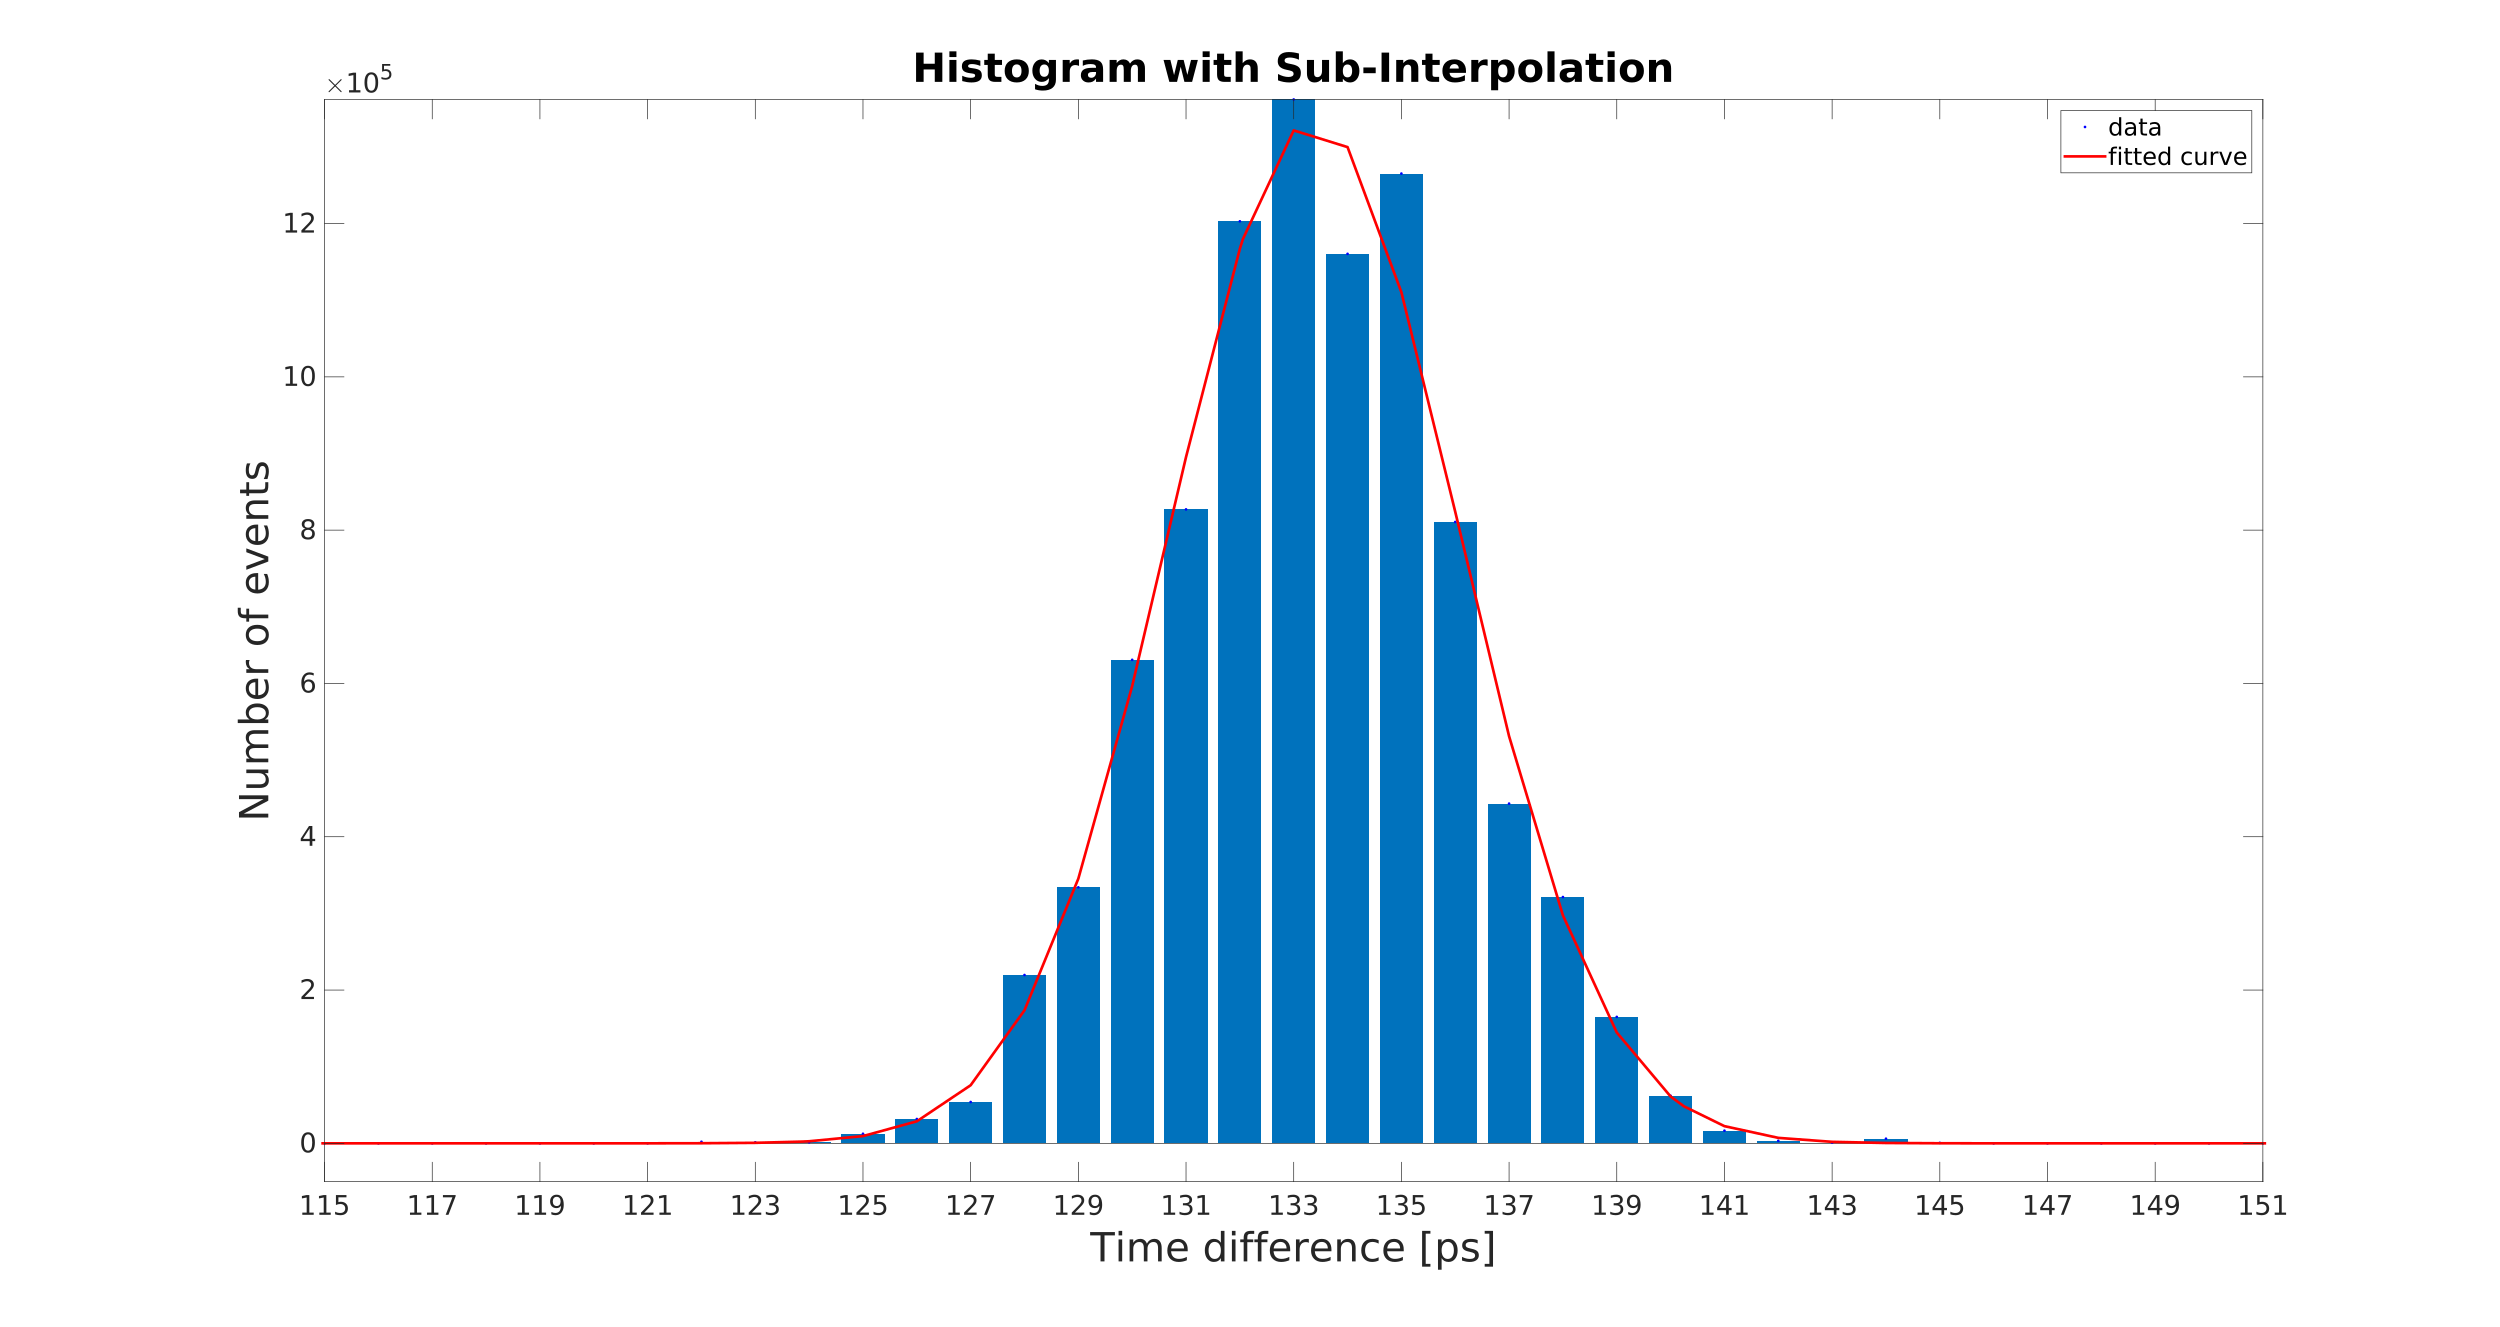 <?xml version="1.0"?>
<!DOCTYPE svg PUBLIC '-//W3C//DTD SVG 1.0//EN'
          'http://www.w3.org/TR/2001/REC-SVG-20010904/DTD/svg10.dtd'>
<svg xmlns:xlink="http://www.w3.org/1999/xlink" style="fill-opacity:1; color-rendering:auto; color-interpolation:auto; text-rendering:auto; stroke:black; stroke-linecap:square; stroke-miterlimit:10; shape-rendering:auto; stroke-opacity:1; fill:black; stroke-dasharray:none; font-weight:normal; stroke-width:1; font-family:'Dialog'; font-style:normal; stroke-linejoin:miter; font-size:12px; stroke-dashoffset:0; image-rendering:auto;" width="2488" height="1321" xmlns="http://www.w3.org/2000/svg"
><rect width="100%" height="100%" fill="#333333" stroke="none"/><!--Generated by the Batik Graphics2D SVG Generator--><defs id="genericDefs"
  /><g
  ><defs id="defs1"
    ><clipPath clipPathUnits="userSpaceOnUse" id="clipPath1"
      ><path d="M0 0 L2488 0 L2488 1321 L0 1321 L0 0 Z"
      /></clipPath
    ></defs
    ><g style="fill:white; stroke:white;"
    ><rect x="0" y="0" width="2488" style="clip-path:url(#clipPath1); stroke:none;" height="1321"
    /></g
    ><g style="fill:white; text-rendering:optimizeSpeed; color-rendering:optimizeSpeed; image-rendering:optimizeSpeed; shape-rendering:crispEdges; stroke:white; color-interpolation:sRGB;"
    ><rect x="0" width="2488" height="1321" y="0" style="stroke:none;"
      /><path style="stroke:none;" d="M323 1176 L2252 1176 L2252 99 L323 99 Z"
    /></g
    ><g transform="translate(1287.502,91.5)" style="font-size:40px; text-rendering:geometricPrecision; image-rendering:optimizeQuality; color-rendering:optimizeQuality; font-family:'SansSerif'; color-interpolation:linearRGB; font-weight:bold;"
    ><path style="stroke:none;" d="M-375.828 -39.156 L-368.312 -39.156 L-368.312 -28.047 L-357.219 -28.047 L-357.219 -39.156 L-349.688 -39.156 L-349.688 -10 L-357.219 -10 L-357.219 -22.359 L-368.312 -22.359 L-368.312 -10 L-375.828 -10 L-375.828 -39.156 ZM-342.664 -31.875 L-335.664 -31.875 L-335.664 -10 L-342.664 -10 L-342.664 -31.875 ZM-342.664 -40.391 L-335.664 -40.391 L-335.664 -34.688 L-342.664 -34.688 L-342.664 -40.391 ZM-311.859 -31.188 L-311.859 -25.875 Q-314.109 -26.812 -316.195 -27.281 Q-318.281 -27.75 -320.141 -27.75 Q-322.141 -27.75 -323.102 -27.258 Q-324.062 -26.766 -324.062 -25.719 Q-324.062 -24.891 -323.336 -24.438 Q-322.609 -23.984 -320.703 -23.766 L-319.484 -23.594 Q-314.109 -22.906 -312.25 -21.344 Q-310.391 -19.781 -310.391 -16.453 Q-310.391 -12.953 -312.969 -11.195 Q-315.547 -9.438 -320.672 -9.438 Q-322.844 -9.438 -325.156 -9.781 Q-327.469 -10.125 -329.906 -10.797 L-329.906 -16.109 Q-327.812 -15.094 -325.617 -14.586 Q-323.422 -14.078 -321.156 -14.078 Q-319.109 -14.078 -318.07 -14.648 Q-317.031 -15.219 -317.031 -16.328 Q-317.031 -17.266 -317.75 -17.727 Q-318.469 -18.188 -320.594 -18.438 L-321.828 -18.594 Q-326.484 -19.188 -328.359 -20.766 Q-330.234 -22.344 -330.234 -25.562 Q-330.234 -29.047 -327.852 -30.727 Q-325.469 -32.406 -320.547 -32.406 Q-318.625 -32.406 -316.492 -32.109 Q-314.359 -31.812 -311.859 -31.188 ZM-297.504 -38.094 L-297.504 -31.875 L-290.301 -31.875 L-290.301 -26.875 L-297.504 -26.875 L-297.504 -17.594 Q-297.504 -16.078 -296.902 -15.539 Q-296.301 -15 -294.504 -15 L-290.91 -15 L-290.91 -10 L-296.894 -10 Q-301.035 -10 -302.769 -11.727 Q-304.504 -13.453 -304.504 -17.594 L-304.504 -26.875 L-307.973 -26.875 L-307.973 -31.875 L-304.504 -31.875 L-304.504 -38.094 L-297.504 -38.094 ZM-275.617 -27.406 Q-277.93 -27.406 -279.156 -25.734 Q-280.383 -24.062 -280.383 -20.922 Q-280.383 -17.781 -279.156 -16.109 Q-277.93 -14.438 -275.617 -14.438 Q-273.32 -14.438 -272.109 -16.109 Q-270.898 -17.781 -270.898 -20.922 Q-270.898 -24.062 -272.109 -25.734 Q-273.32 -27.406 -275.617 -27.406 ZM-275.617 -32.406 Q-269.961 -32.406 -266.789 -29.359 Q-263.617 -26.312 -263.617 -20.922 Q-263.617 -15.531 -266.789 -12.484 Q-269.961 -9.438 -275.617 -9.438 Q-281.273 -9.438 -284.469 -12.484 Q-287.664 -15.531 -287.664 -20.922 Q-287.664 -26.312 -284.469 -29.359 Q-281.273 -32.406 -275.617 -32.406 ZM-243.652 -13.719 Q-245.106 -11.797 -246.84 -10.898 Q-248.574 -10 -250.871 -10 Q-254.871 -10 -257.488 -13.156 Q-260.106 -16.312 -260.106 -21.188 Q-260.106 -26.094 -257.488 -29.227 Q-254.871 -32.359 -250.871 -32.359 Q-248.574 -32.359 -246.84 -31.461 Q-245.106 -30.562 -243.652 -28.641 L-243.652 -31.875 L-236.621 -31.875 L-236.621 -12.203 Q-236.621 -6.938 -239.957 -4.148 Q-243.293 -1.359 -249.621 -1.359 Q-251.668 -1.359 -253.582 -1.672 Q-255.496 -1.984 -257.434 -2.641 L-257.434 -8.078 Q-255.59 -7.031 -253.832 -6.516 Q-252.074 -6 -250.293 -6 Q-246.856 -6 -245.254 -7.5 Q-243.652 -9 -243.652 -12.203 L-243.652 -13.719 ZM-248.262 -27.328 Q-250.434 -27.328 -251.644 -25.727 Q-252.856 -24.125 -252.856 -21.188 Q-252.856 -18.188 -251.684 -16.633 Q-250.512 -15.078 -248.262 -15.078 Q-246.074 -15.078 -244.863 -16.68 Q-243.652 -18.281 -243.652 -21.188 Q-243.652 -24.125 -244.863 -25.727 Q-246.074 -27.328 -248.262 -27.328 ZM-213.66 -25.922 Q-214.582 -26.344 -215.488 -26.555 Q-216.394 -26.766 -217.316 -26.766 Q-220.004 -26.766 -221.457 -25.031 Q-222.91 -23.297 -222.91 -20.078 L-222.91 -10 L-229.91 -10 L-229.91 -31.875 L-222.91 -31.875 L-222.91 -28.281 Q-221.566 -30.438 -219.816 -31.422 Q-218.066 -32.406 -215.629 -32.406 Q-215.285 -32.406 -214.871 -32.375 Q-214.457 -32.344 -213.676 -32.25 L-213.66 -25.922 ZM-200.371 -19.844 Q-202.559 -19.844 -203.668 -19.102 Q-204.777 -18.359 -204.777 -16.922 Q-204.777 -15.594 -203.887 -14.836 Q-202.996 -14.078 -201.418 -14.078 Q-199.434 -14.078 -198.09 -15.5 Q-196.746 -16.922 -196.746 -19.047 L-196.746 -19.844 L-200.371 -19.844 ZM-189.699 -22.484 L-189.699 -10 L-196.746 -10 L-196.746 -13.25 Q-198.152 -11.25 -199.91 -10.344 Q-201.668 -9.438 -204.184 -9.438 Q-207.59 -9.438 -209.707 -11.422 Q-211.824 -13.406 -211.824 -16.562 Q-211.824 -20.406 -209.176 -22.203 Q-206.527 -24 -200.871 -24 L-196.746 -24 L-196.746 -24.547 Q-196.746 -26.219 -198.051 -26.984 Q-199.356 -27.75 -202.137 -27.75 Q-204.387 -27.75 -206.316 -27.305 Q-208.246 -26.859 -209.902 -25.953 L-209.902 -31.297 Q-207.668 -31.844 -205.402 -32.125 Q-203.137 -32.406 -200.871 -32.406 Q-194.949 -32.406 -192.324 -30.07 Q-189.699 -27.734 -189.699 -22.484 ZM-162.91 -28.25 Q-161.582 -30.281 -159.762 -31.344 Q-157.941 -32.406 -155.754 -32.406 Q-151.973 -32.406 -150.004 -30.078 Q-148.035 -27.75 -148.035 -23.328 L-148.035 -10 L-155.066 -10 L-155.066 -21.406 Q-155.051 -21.656 -155.035 -21.93 Q-155.019 -22.203 -155.019 -22.719 Q-155.019 -25.047 -155.707 -26.086 Q-156.394 -27.125 -157.91 -27.125 Q-159.91 -27.125 -160.996 -25.484 Q-162.082 -23.844 -162.113 -20.75 L-162.113 -10 L-169.144 -10 L-169.144 -21.406 Q-169.144 -25.047 -169.769 -26.086 Q-170.394 -27.125 -172.004 -27.125 Q-174.004 -27.125 -175.098 -25.477 Q-176.191 -23.828 -176.191 -20.766 L-176.191 -10 L-183.223 -10 L-183.223 -31.875 L-176.191 -31.875 L-176.191 -28.672 Q-174.91 -30.531 -173.238 -31.469 Q-171.566 -32.406 -169.551 -32.406 Q-167.285 -32.406 -165.551 -31.312 Q-163.816 -30.219 -162.91 -28.25 ZM-129.539 -31.875 L-122.742 -31.875 L-119.07 -16.797 L-115.383 -31.875 L-109.539 -31.875 L-105.867 -16.953 L-102.18 -31.875 L-95.383 -31.875 L-101.133 -10 L-108.773 -10 L-112.461 -25.047 L-116.133 -10 L-123.773 -10 L-129.539 -31.875 ZM-90.633 -31.875 L-83.633 -31.875 L-83.633 -10 L-90.633 -10 L-90.633 -31.875 ZM-90.633 -40.391 L-83.633 -40.391 L-83.633 -34.688 L-90.633 -34.688 L-90.633 -40.391 ZM-69.281 -38.094 L-69.281 -31.875 L-62.078 -31.875 L-62.078 -26.875 L-69.281 -26.875 L-69.281 -17.594 Q-69.281 -16.078 -68.68 -15.539 Q-68.078 -15 -66.281 -15 L-62.688 -15 L-62.688 -10 L-68.672 -10 Q-72.812 -10 -74.547 -11.727 Q-76.281 -13.453 -76.281 -17.594 L-76.281 -26.875 L-79.75 -26.875 L-79.75 -31.875 L-76.281 -31.875 L-76.281 -38.094 L-69.281 -38.094 ZM-35.801 -23.328 L-35.801 -10 L-42.832 -10 L-42.832 -12.172 L-42.832 -20.156 Q-42.832 -23.031 -42.965 -24.102 Q-43.098 -25.172 -43.41 -25.688 Q-43.816 -26.375 -44.52 -26.75 Q-45.223 -27.125 -46.113 -27.125 Q-48.301 -27.125 -49.551 -25.438 Q-50.801 -23.75 -50.801 -20.766 L-50.801 -10 L-57.801 -10 L-57.801 -40.391 L-50.801 -40.391 L-50.801 -28.672 Q-49.223 -30.594 -47.449 -31.5 Q-45.676 -32.406 -43.52 -32.406 Q-39.738 -32.406 -37.77 -30.078 Q-35.801 -27.75 -35.801 -23.328 ZM5.211 -38.25 L5.211 -32.078 Q2.805 -33.141 0.523 -33.688 Q-1.758 -34.234 -3.789 -34.234 Q-6.492 -34.234 -7.781 -33.492 Q-9.07 -32.75 -9.07 -31.188 Q-9.07 -30.016 -8.203 -29.367 Q-7.336 -28.719 -5.039 -28.25 L-1.836 -27.594 Q3.023 -26.625 5.07 -24.633 Q7.117 -22.641 7.117 -18.969 Q7.117 -14.141 4.258 -11.789 Q1.398 -9.438 -4.477 -9.438 Q-7.258 -9.438 -10.047 -9.961 Q-12.836 -10.484 -15.633 -11.531 L-15.633 -17.875 Q-12.836 -16.391 -10.227 -15.641 Q-7.617 -14.891 -5.195 -14.891 Q-2.742 -14.891 -1.43 -15.711 Q-0.117 -16.531 -0.117 -18.047 Q-0.117 -19.422 -1.008 -20.164 Q-1.898 -20.906 -4.555 -21.484 L-7.461 -22.125 Q-11.836 -23.062 -13.859 -25.117 Q-15.883 -27.172 -15.883 -30.641 Q-15.883 -35 -13.07 -37.344 Q-10.258 -39.688 -4.992 -39.688 Q-2.586 -39.688 -0.047 -39.328 Q2.492 -38.969 5.211 -38.25 ZM13.176 -18.516 L13.176 -31.875 L20.207 -31.875 L20.207 -29.688 Q20.207 -27.906 20.191 -25.227 Q20.176 -22.547 20.176 -21.641 Q20.176 -19 20.309 -17.844 Q20.441 -16.688 20.77 -16.156 Q21.207 -15.469 21.902 -15.102 Q22.598 -14.734 23.488 -14.734 Q25.676 -14.734 26.926 -16.414 Q28.176 -18.094 28.176 -21.078 L28.176 -31.875 L35.176 -31.875 L35.176 -10 L28.176 -10 L28.176 -13.172 Q26.598 -11.25 24.832 -10.344 Q23.066 -9.438 20.926 -9.438 Q17.145 -9.438 15.16 -11.758 Q13.176 -14.078 13.176 -18.516 ZM53.527 -14.516 Q55.777 -14.516 56.957 -16.156 Q58.137 -17.797 58.137 -20.922 Q58.137 -24.047 56.957 -25.688 Q55.777 -27.328 53.527 -27.328 Q51.277 -27.328 50.082 -25.68 Q48.887 -24.031 48.887 -20.922 Q48.887 -17.812 50.082 -16.164 Q51.277 -14.516 53.527 -14.516 ZM48.887 -28.672 Q50.324 -30.594 52.082 -31.5 Q53.84 -32.406 56.121 -32.406 Q60.168 -32.406 62.77 -29.195 Q65.371 -25.984 65.371 -20.922 Q65.371 -15.859 62.77 -12.648 Q60.168 -9.438 56.121 -9.438 Q53.84 -9.438 52.082 -10.344 Q50.324 -11.25 48.887 -13.172 L48.887 -10 L41.887 -10 L41.887 -40.391 L48.887 -40.391 L48.887 -28.672 ZM69.332 -24.359 L81.598 -24.359 L81.598 -18.672 L69.332 -18.672 L69.332 -24.359 ZM87.434 -39.156 L94.949 -39.156 L94.949 -10 L87.434 -10 L87.434 -39.156 ZM124.004 -23.328 L124.004 -10 L116.973 -10 L116.973 -12.172 L116.973 -20.203 Q116.973 -23.031 116.84 -24.102 Q116.707 -25.172 116.394 -25.688 Q115.988 -26.375 115.285 -26.75 Q114.582 -27.125 113.691 -27.125 Q111.504 -27.125 110.254 -25.438 Q109.004 -23.75 109.004 -20.766 L109.004 -10 L102.004 -10 L102.004 -31.875 L109.004 -31.875 L109.004 -28.672 Q110.582 -30.594 112.356 -31.5 Q114.129 -32.406 116.285 -32.406 Q120.066 -32.406 122.035 -30.078 Q124.004 -27.75 124.004 -23.328 ZM138.121 -38.094 L138.121 -31.875 L145.324 -31.875 L145.324 -26.875 L138.121 -26.875 L138.121 -17.594 Q138.121 -16.078 138.723 -15.539 Q139.324 -15 141.121 -15 L144.715 -15 L144.715 -10 L138.731 -10 Q134.59 -10 132.856 -11.727 Q131.121 -13.453 131.121 -17.594 L131.121 -26.875 L127.652 -26.875 L127.652 -31.875 L131.121 -31.875 L131.121 -38.094 L138.121 -38.094 ZM171.445 -21 L171.445 -19 L155.086 -19 Q155.352 -16.547 156.875 -15.312 Q158.398 -14.078 161.133 -14.078 Q163.336 -14.078 165.648 -14.734 Q167.961 -15.391 170.398 -16.719 L170.398 -11.328 Q167.93 -10.391 165.445 -9.914 Q162.961 -9.438 160.477 -9.438 Q154.539 -9.438 151.25 -12.453 Q147.961 -15.469 147.961 -20.922 Q147.961 -26.266 151.195 -29.336 Q154.43 -32.406 160.086 -32.406 Q165.242 -32.406 168.344 -29.297 Q171.445 -26.188 171.445 -21 ZM164.258 -23.328 Q164.258 -25.312 163.094 -26.531 Q161.93 -27.75 160.055 -27.75 Q158.023 -27.75 156.75 -26.609 Q155.477 -25.469 155.164 -23.328 L164.258 -23.328 ZM192.981 -25.922 Q192.059 -26.344 191.152 -26.555 Q190.246 -26.766 189.324 -26.766 Q186.637 -26.766 185.184 -25.031 Q183.731 -23.297 183.731 -20.078 L183.731 -10 L176.731 -10 L176.731 -31.875 L183.731 -31.875 L183.731 -28.281 Q185.074 -30.438 186.824 -31.422 Q188.574 -32.406 191.012 -32.406 Q191.356 -32.406 191.769 -32.375 Q192.184 -32.344 192.965 -32.25 L192.981 -25.922 ZM203.457 -13.172 L203.457 -1.672 L196.457 -1.672 L196.457 -31.875 L203.457 -31.875 L203.457 -28.672 Q204.894 -30.594 206.652 -31.5 Q208.41 -32.406 210.691 -32.406 Q214.738 -32.406 217.34 -29.195 Q219.941 -25.984 219.941 -20.922 Q219.941 -15.859 217.34 -12.648 Q214.738 -9.438 210.691 -9.438 Q208.41 -9.438 206.652 -10.344 Q204.894 -11.25 203.457 -13.172 ZM208.098 -27.328 Q205.848 -27.328 204.652 -25.68 Q203.457 -24.031 203.457 -20.922 Q203.457 -17.812 204.652 -16.164 Q205.848 -14.516 208.098 -14.516 Q210.348 -14.516 211.527 -16.156 Q212.707 -17.797 212.707 -20.922 Q212.707 -24.047 211.527 -25.688 Q210.348 -27.328 208.098 -27.328 ZM235.496 -27.406 Q233.184 -27.406 231.957 -25.734 Q230.731 -24.062 230.731 -20.922 Q230.731 -17.781 231.957 -16.109 Q233.184 -14.438 235.496 -14.438 Q237.793 -14.438 239.004 -16.109 Q240.215 -17.781 240.215 -20.922 Q240.215 -24.062 239.004 -25.734 Q237.793 -27.406 235.496 -27.406 ZM235.496 -32.406 Q241.152 -32.406 244.324 -29.359 Q247.496 -26.312 247.496 -20.922 Q247.496 -15.531 244.324 -12.484 Q241.152 -9.438 235.496 -9.438 Q229.84 -9.438 226.644 -12.484 Q223.449 -15.531 223.449 -20.922 Q223.449 -26.312 226.644 -29.359 Q229.84 -32.406 235.496 -32.406 ZM252.57 -40.391 L259.57 -40.391 L259.57 -10 L252.57 -10 L252.57 -40.391 ZM276.094 -19.844 Q273.906 -19.844 272.797 -19.102 Q271.688 -18.359 271.688 -16.922 Q271.688 -15.594 272.578 -14.836 Q273.469 -14.078 275.047 -14.078 Q277.031 -14.078 278.375 -15.5 Q279.719 -16.922 279.719 -19.047 L279.719 -19.844 L276.094 -19.844 ZM286.766 -22.484 L286.766 -10 L279.719 -10 L279.719 -13.25 Q278.312 -11.25 276.555 -10.344 Q274.797 -9.438 272.281 -9.438 Q268.875 -9.438 266.758 -11.422 Q264.641 -13.406 264.641 -16.562 Q264.641 -20.406 267.289 -22.203 Q269.938 -24 275.594 -24 L279.719 -24 L279.719 -24.547 Q279.719 -26.219 278.414 -26.984 Q277.109 -27.75 274.328 -27.75 Q272.078 -27.75 270.148 -27.305 Q268.219 -26.859 266.562 -25.953 L266.562 -31.297 Q268.797 -31.844 271.062 -32.125 Q273.328 -32.406 275.594 -32.406 Q281.516 -32.406 284.141 -30.07 Q286.766 -27.734 286.766 -22.484 ZM300.914 -38.094 L300.914 -31.875 L308.117 -31.875 L308.117 -26.875 L300.914 -26.875 L300.914 -17.594 Q300.914 -16.078 301.516 -15.539 Q302.117 -15 303.914 -15 L307.508 -15 L307.508 -10 L301.523 -10 Q297.383 -10 295.648 -11.727 Q293.914 -13.453 293.914 -17.594 L293.914 -26.875 L290.445 -26.875 L290.445 -31.875 L293.914 -31.875 L293.914 -38.094 L300.914 -38.094 ZM312.394 -31.875 L319.394 -31.875 L319.394 -10 L312.394 -10 L312.394 -31.875 ZM312.394 -40.391 L319.394 -40.391 L319.394 -34.688 L312.394 -34.688 L312.394 -40.391 ZM336.512 -27.406 Q334.199 -27.406 332.973 -25.734 Q331.746 -24.062 331.746 -20.922 Q331.746 -17.781 332.973 -16.109 Q334.199 -14.438 336.512 -14.438 Q338.809 -14.438 340.019 -16.109 Q341.231 -17.781 341.231 -20.922 Q341.231 -24.062 340.019 -25.734 Q338.809 -27.406 336.512 -27.406 ZM336.512 -32.406 Q342.168 -32.406 345.34 -29.359 Q348.512 -26.312 348.512 -20.922 Q348.512 -15.531 345.34 -12.484 Q342.168 -9.438 336.512 -9.438 Q330.856 -9.438 327.66 -12.484 Q324.465 -15.531 324.465 -20.922 Q324.465 -26.312 327.66 -29.359 Q330.856 -32.406 336.512 -32.406 ZM375.586 -23.328 L375.586 -10 L368.555 -10 L368.555 -12.172 L368.555 -20.203 Q368.555 -23.031 368.422 -24.102 Q368.289 -25.172 367.977 -25.688 Q367.57 -26.375 366.867 -26.75 Q366.164 -27.125 365.273 -27.125 Q363.086 -27.125 361.836 -25.438 Q360.586 -23.75 360.586 -20.766 L360.586 -10 L353.586 -10 L353.586 -31.875 L360.586 -31.875 L360.586 -28.672 Q362.164 -30.594 363.938 -31.5 Q365.711 -32.406 367.867 -32.406 Q371.648 -32.406 373.617 -30.078 Q375.586 -27.75 375.586 -23.328 Z"
    /></g
    ><g style="stroke-linecap:butt; fill:rgb(38,38,38); text-rendering:geometricPrecision; image-rendering:optimizeQuality; color-rendering:optimizeQuality; stroke-linejoin:round; stroke:rgb(38,38,38); color-interpolation:linearRGB; stroke-width:0.667;"
    ><line y2="1137.859" style="fill:none;" x1="323" x2="2252" y1="1137.859"
    /></g
    ><g style="fill:rgb(0,114,189); text-rendering:optimizeSpeed; color-rendering:optimizeSpeed; image-rendering:optimizeSpeed; shape-rendering:crispEdges; stroke:rgb(0,114,189); color-interpolation:sRGB;"
    ><path style="stroke:none;" d="M451.6 1137.859 L451.6 1137.858 L408.733 1137.858 L408.733 1137.859 ZM558.767 1137.859 L558.767 1137.858 L515.9 1137.858 L515.9 1137.859 ZM665.933 1137.859 L665.933 1137.814 L623.067 1137.814 L623.067 1137.859 ZM719.517 1137.859 L719.517 1136.306 L676.65 1136.306 L676.65 1137.859 ZM773.1 1137.859 L773.1 1136.861 L730.233 1136.861 L730.233 1137.859 ZM826.683 1137.859 L826.683 1136.801 L783.817 1136.801 L783.817 1137.859 ZM880.267 1137.859 L880.267 1128.328 L837.4 1128.328 L837.4 1137.859 ZM933.85 1137.859 L933.85 1113.65 L890.983 1113.65 L890.983 1137.859 ZM987.433 1137.859 L987.433 1096.73 L944.567 1096.73 L944.567 1137.859 ZM1041.016 1137.859 L1041.016 970.337 L998.15 970.337 L998.15 1137.859 ZM1094.6 1137.859 L1094.6 883.103 L1051.734 883.103 L1051.734 1137.859 ZM1148.183 1137.859 L1148.183 656.677 L1105.317 656.677 L1105.317 1137.859 ZM1201.766 1137.859 L1201.766 506.95 L1158.9 506.95 L1158.9 1137.859 ZM1255.35 1137.859 L1255.35 220.242 L1212.484 220.242 L1212.484 1137.859 ZM1308.933 1137.859 L1308.933 99 L1266.067 99 L1266.067 1137.859 ZM1362.516 1137.859 L1362.516 252.637 L1319.65 252.637 L1319.65 1137.859 ZM1416.1 1137.859 L1416.1 172.736 L1373.234 172.736 L1373.234 1137.859 ZM1469.683 1137.859 L1469.683 519.461 L1426.817 519.461 L1426.817 1137.859 ZM1523.266 1137.859 L1523.266 799.755 L1480.4 799.755 L1480.4 1137.859 ZM1576.85 1137.859 L1576.85 892.752 L1533.984 892.752 L1533.984 1137.859 ZM1630.433 1137.859 L1630.433 1012.04 L1587.567 1012.04 L1587.567 1137.859 ZM1684.016 1137.859 L1684.016 1090.538 L1641.15 1090.538 L1641.15 1137.859 ZM1737.6 1137.859 L1737.6 1125.244 L1694.734 1125.244 L1694.734 1137.859 ZM1791.183 1137.859 L1791.183 1135.34 L1748.317 1135.34 L1748.317 1137.859 ZM1844.766 1137.859 L1844.766 1137.17 L1801.9 1137.17 L1801.9 1137.859 ZM1898.35 1137.859 L1898.35 1133.246 L1855.484 1133.246 L1855.484 1137.859 ZM1951.933 1137.859 L1951.933 1137.385 L1909.067 1137.385 L1909.067 1137.859 ZM2005.516 1137.859 L2005.516 1137.854 L1962.65 1137.854 L1962.65 1137.859 ZM2059.1 1137.859 L2059.1 1137.858 L2016.234 1137.858 L2016.234 1137.859 Z"
    /></g
    ><g transform="translate(323,1137.859)" style="stroke-linecap:butt; fill:blue; text-rendering:geometricPrecision; image-rendering:optimizeQuality; color-rendering:optimizeQuality; stroke-linejoin:round; stroke:blue; color-interpolation:linearRGB; stroke-width:0.667;"
    ><circle r="1.333" style="stroke:none;" cx="0" cy="0"
    /></g
    ><g transform="translate(376.583,1137.859)" style="stroke-linecap:butt; fill:blue; text-rendering:geometricPrecision; image-rendering:optimizeQuality; color-rendering:optimizeQuality; stroke-linejoin:round; stroke:blue; color-interpolation:linearRGB; stroke-width:0.667;"
    ><circle r="1.333" style="stroke:none;" cx="0" cy="0"
    /></g
    ><g transform="translate(430.167,1137.858)" style="stroke-linecap:butt; fill:blue; text-rendering:geometricPrecision; image-rendering:optimizeQuality; color-rendering:optimizeQuality; stroke-linejoin:round; stroke:blue; color-interpolation:linearRGB; stroke-width:0.667;"
    ><circle r="1.333" style="stroke:none;" cx="0" cy="0"
    /></g
    ><g transform="translate(483.75,1137.859)" style="stroke-linecap:butt; fill:blue; text-rendering:geometricPrecision; image-rendering:optimizeQuality; color-rendering:optimizeQuality; stroke-linejoin:round; stroke:blue; color-interpolation:linearRGB; stroke-width:0.667;"
    ><circle r="1.333" style="stroke:none;" cx="0" cy="0"
    /></g
    ><g transform="translate(537.333,1137.858)" style="stroke-linecap:butt; fill:blue; text-rendering:geometricPrecision; image-rendering:optimizeQuality; color-rendering:optimizeQuality; stroke-linejoin:round; stroke:blue; color-interpolation:linearRGB; stroke-width:0.667;"
    ><circle r="1.333" style="stroke:none;" cx="0" cy="0"
    /></g
    ><g transform="translate(590.917,1137.859)" style="stroke-linecap:butt; fill:blue; text-rendering:geometricPrecision; image-rendering:optimizeQuality; color-rendering:optimizeQuality; stroke-linejoin:round; stroke:blue; color-interpolation:linearRGB; stroke-width:0.667;"
    ><circle r="1.333" style="stroke:none;" cx="0" cy="0"
    /></g
    ><g transform="translate(644.5,1137.814)" style="stroke-linecap:butt; fill:blue; text-rendering:geometricPrecision; image-rendering:optimizeQuality; color-rendering:optimizeQuality; stroke-linejoin:round; stroke:blue; color-interpolation:linearRGB; stroke-width:0.667;"
    ><circle r="1.333" style="stroke:none;" cx="0" cy="0"
    /></g
    ><g transform="translate(698.083,1136.306)" style="stroke-linecap:butt; fill:blue; text-rendering:geometricPrecision; image-rendering:optimizeQuality; color-rendering:optimizeQuality; stroke-linejoin:round; stroke:blue; color-interpolation:linearRGB; stroke-width:0.667;"
    ><circle r="1.333" style="stroke:none;" cx="0" cy="0"
    /></g
    ><g transform="translate(751.667,1136.861)" style="stroke-linecap:butt; fill:blue; text-rendering:geometricPrecision; image-rendering:optimizeQuality; color-rendering:optimizeQuality; stroke-linejoin:round; stroke:blue; color-interpolation:linearRGB; stroke-width:0.667;"
    ><circle r="1.333" style="stroke:none;" cx="0" cy="0"
    /></g
    ><g transform="translate(805.25,1136.801)" style="stroke-linecap:butt; fill:blue; text-rendering:geometricPrecision; image-rendering:optimizeQuality; color-rendering:optimizeQuality; stroke-linejoin:round; stroke:blue; color-interpolation:linearRGB; stroke-width:0.667;"
    ><circle r="1.333" style="stroke:none;" cx="0" cy="0"
    /></g
    ><g transform="translate(858.833,1128.328)" style="stroke-linecap:butt; fill:blue; text-rendering:geometricPrecision; image-rendering:optimizeQuality; color-rendering:optimizeQuality; stroke-linejoin:round; stroke:blue; color-interpolation:linearRGB; stroke-width:0.667;"
    ><circle r="1.333" style="stroke:none;" cx="0" cy="0"
    /></g
    ><g transform="translate(912.417,1113.65)" style="stroke-linecap:butt; fill:blue; text-rendering:geometricPrecision; image-rendering:optimizeQuality; color-rendering:optimizeQuality; stroke-linejoin:round; stroke:blue; color-interpolation:linearRGB; stroke-width:0.667;"
    ><circle r="1.333" style="stroke:none;" cx="0" cy="0"
    /></g
    ><g transform="translate(966,1096.73)" style="stroke-linecap:butt; fill:blue; text-rendering:geometricPrecision; image-rendering:optimizeQuality; color-rendering:optimizeQuality; stroke-linejoin:round; stroke:blue; color-interpolation:linearRGB; stroke-width:0.667;"
    ><circle r="1.333" style="stroke:none;" cx="0" cy="0"
    /></g
    ><g transform="translate(1019.583,970.337)" style="stroke-linecap:butt; fill:blue; text-rendering:geometricPrecision; image-rendering:optimizeQuality; color-rendering:optimizeQuality; stroke-linejoin:round; stroke:blue; color-interpolation:linearRGB; stroke-width:0.667;"
    ><circle r="1.333" style="stroke:none;" cx="0" cy="0"
    /></g
    ><g transform="translate(1073.167,883.103)" style="stroke-linecap:butt; fill:blue; text-rendering:geometricPrecision; image-rendering:optimizeQuality; color-rendering:optimizeQuality; stroke-linejoin:round; stroke:blue; color-interpolation:linearRGB; stroke-width:0.667;"
    ><circle r="1.333" style="stroke:none;" cx="0" cy="0"
    /></g
    ><g transform="translate(1126.75,656.677)" style="stroke-linecap:butt; fill:blue; text-rendering:geometricPrecision; image-rendering:optimizeQuality; color-rendering:optimizeQuality; stroke-linejoin:round; stroke:blue; color-interpolation:linearRGB; stroke-width:0.667;"
    ><circle r="1.333" style="stroke:none;" cx="0" cy="0"
    /></g
    ><g transform="translate(1180.333,506.95)" style="stroke-linecap:butt; fill:blue; text-rendering:geometricPrecision; image-rendering:optimizeQuality; color-rendering:optimizeQuality; stroke-linejoin:round; stroke:blue; color-interpolation:linearRGB; stroke-width:0.667;"
    ><circle r="1.333" style="stroke:none;" cx="0" cy="0"
    /></g
    ><g transform="translate(1233.917,220.242)" style="stroke-linecap:butt; fill:blue; text-rendering:geometricPrecision; image-rendering:optimizeQuality; color-rendering:optimizeQuality; stroke-linejoin:round; stroke:blue; color-interpolation:linearRGB; stroke-width:0.667;"
    ><circle r="1.333" style="stroke:none;" cx="0" cy="0"
    /></g
    ><g transform="translate(1287.5,99)" style="stroke-linecap:butt; fill:blue; text-rendering:geometricPrecision; image-rendering:optimizeQuality; color-rendering:optimizeQuality; stroke-linejoin:round; stroke:blue; color-interpolation:linearRGB; stroke-width:0.667;"
    ><circle r="1.333" style="stroke:none;" cx="0" cy="0"
    /></g
    ><g transform="translate(1341.083,252.637)" style="stroke-linecap:butt; fill:blue; text-rendering:geometricPrecision; image-rendering:optimizeQuality; color-rendering:optimizeQuality; stroke-linejoin:round; stroke:blue; color-interpolation:linearRGB; stroke-width:0.667;"
    ><circle r="1.333" style="stroke:none;" cx="0" cy="0"
    /></g
    ><g transform="translate(1394.667,172.736)" style="stroke-linecap:butt; fill:blue; text-rendering:geometricPrecision; image-rendering:optimizeQuality; color-rendering:optimizeQuality; stroke-linejoin:round; stroke:blue; color-interpolation:linearRGB; stroke-width:0.667;"
    ><circle r="1.333" style="stroke:none;" cx="0" cy="0"
    /></g
    ><g transform="translate(1448.25,519.461)" style="stroke-linecap:butt; fill:blue; text-rendering:geometricPrecision; image-rendering:optimizeQuality; color-rendering:optimizeQuality; stroke-linejoin:round; stroke:blue; color-interpolation:linearRGB; stroke-width:0.667;"
    ><circle r="1.333" style="stroke:none;" cx="0" cy="0"
    /></g
    ><g transform="translate(1501.833,799.755)" style="stroke-linecap:butt; fill:blue; text-rendering:geometricPrecision; image-rendering:optimizeQuality; color-rendering:optimizeQuality; stroke-linejoin:round; stroke:blue; color-interpolation:linearRGB; stroke-width:0.667;"
    ><circle r="1.333" style="stroke:none;" cx="0" cy="0"
    /></g
    ><g transform="translate(1555.417,892.752)" style="stroke-linecap:butt; fill:blue; text-rendering:geometricPrecision; image-rendering:optimizeQuality; color-rendering:optimizeQuality; stroke-linejoin:round; stroke:blue; color-interpolation:linearRGB; stroke-width:0.667;"
    ><circle r="1.333" style="stroke:none;" cx="0" cy="0"
    /></g
    ><g transform="translate(1609,1012.04)" style="stroke-linecap:butt; fill:blue; text-rendering:geometricPrecision; image-rendering:optimizeQuality; color-rendering:optimizeQuality; stroke-linejoin:round; stroke:blue; color-interpolation:linearRGB; stroke-width:0.667;"
    ><circle r="1.333" style="stroke:none;" cx="0" cy="0"
    /></g
    ><g transform="translate(1662.583,1090.538)" style="stroke-linecap:butt; fill:blue; text-rendering:geometricPrecision; image-rendering:optimizeQuality; color-rendering:optimizeQuality; stroke-linejoin:round; stroke:blue; color-interpolation:linearRGB; stroke-width:0.667;"
    ><circle r="1.333" style="stroke:none;" cx="0" cy="0"
    /></g
    ><g transform="translate(1716.167,1125.244)" style="stroke-linecap:butt; fill:blue; text-rendering:geometricPrecision; image-rendering:optimizeQuality; color-rendering:optimizeQuality; stroke-linejoin:round; stroke:blue; color-interpolation:linearRGB; stroke-width:0.667;"
    ><circle r="1.333" style="stroke:none;" cx="0" cy="0"
    /></g
    ><g transform="translate(1769.75,1135.34)" style="stroke-linecap:butt; fill:blue; text-rendering:geometricPrecision; image-rendering:optimizeQuality; color-rendering:optimizeQuality; stroke-linejoin:round; stroke:blue; color-interpolation:linearRGB; stroke-width:0.667;"
    ><circle r="1.333" style="stroke:none;" cx="0" cy="0"
    /></g
    ><g transform="translate(1823.333,1137.17)" style="stroke-linecap:butt; fill:blue; text-rendering:geometricPrecision; image-rendering:optimizeQuality; color-rendering:optimizeQuality; stroke-linejoin:round; stroke:blue; color-interpolation:linearRGB; stroke-width:0.667;"
    ><circle r="1.333" style="stroke:none;" cx="0" cy="0"
    /></g
    ><g transform="translate(1876.917,1133.246)" style="stroke-linecap:butt; fill:blue; text-rendering:geometricPrecision; image-rendering:optimizeQuality; color-rendering:optimizeQuality; stroke-linejoin:round; stroke:blue; color-interpolation:linearRGB; stroke-width:0.667;"
    ><circle r="1.333" style="stroke:none;" cx="0" cy="0"
    /></g
    ><g transform="translate(1930.5,1137.385)" style="stroke-linecap:butt; fill:blue; text-rendering:geometricPrecision; image-rendering:optimizeQuality; color-rendering:optimizeQuality; stroke-linejoin:round; stroke:blue; color-interpolation:linearRGB; stroke-width:0.667;"
    ><circle r="1.333" style="stroke:none;" cx="0" cy="0"
    /></g
    ><g transform="translate(1984.083,1137.854)" style="stroke-linecap:butt; fill:blue; text-rendering:geometricPrecision; image-rendering:optimizeQuality; color-rendering:optimizeQuality; stroke-linejoin:round; stroke:blue; color-interpolation:linearRGB; stroke-width:0.667;"
    ><circle r="1.333" style="stroke:none;" cx="0" cy="0"
    /></g
    ><g transform="translate(2037.667,1137.858)" style="stroke-linecap:butt; fill:blue; text-rendering:geometricPrecision; image-rendering:optimizeQuality; color-rendering:optimizeQuality; stroke-linejoin:round; stroke:blue; color-interpolation:linearRGB; stroke-width:0.667;"
    ><circle r="1.333" style="stroke:none;" cx="0" cy="0"
    /></g
    ><g transform="translate(2091.25,1137.859)" style="stroke-linecap:butt; fill:blue; text-rendering:geometricPrecision; image-rendering:optimizeQuality; color-rendering:optimizeQuality; stroke-linejoin:round; stroke:blue; color-interpolation:linearRGB; stroke-width:0.667;"
    ><circle r="1.333" style="stroke:none;" cx="0" cy="0"
    /></g
    ><g transform="translate(2144.833,1137.859)" style="stroke-linecap:butt; fill:blue; text-rendering:geometricPrecision; image-rendering:optimizeQuality; color-rendering:optimizeQuality; stroke-linejoin:round; stroke:blue; color-interpolation:linearRGB; stroke-width:0.667;"
    ><circle r="1.333" style="stroke:none;" cx="0" cy="0"
    /></g
    ><g transform="translate(2198.417,1137.859)" style="stroke-linecap:butt; fill:blue; text-rendering:geometricPrecision; image-rendering:optimizeQuality; color-rendering:optimizeQuality; stroke-linejoin:round; stroke:blue; color-interpolation:linearRGB; stroke-width:0.667;"
    ><circle r="1.333" style="stroke:none;" cx="0" cy="0"
    /></g
    ><g transform="translate(2252,1137.859)" style="stroke-linecap:butt; fill:blue; text-rendering:geometricPrecision; image-rendering:optimizeQuality; color-rendering:optimizeQuality; stroke-linejoin:round; stroke:blue; color-interpolation:linearRGB; stroke-width:0.667;"
    ><circle r="1.333" style="stroke:none;" cx="0" cy="0"
    /></g
    ><g style="stroke-linecap:butt; fill:red; text-rendering:geometricPrecision; image-rendering:optimizeQuality; color-rendering:optimizeQuality; stroke-linejoin:round; stroke:red; color-interpolation:linearRGB; stroke-width:2.667;"
    ><path d="M321.071 1137.859 L323 1137.859 L359.115 1137.859 L376.583 1137.859 L430.167 1137.859 L483.75 1137.859 L537.333 1137.859 L590.917 1137.856 L644.5 1137.838 L698.083 1137.748 L751.667 1137.344 L798.016 1136.13 L805.25 1135.789 L858.833 1130.628 L912.417 1115.914 L966 1080.01 L1019.583 1005.4 L1073.167 874.409 L1126.75 682.716 L1180.333 454.843 L1233.917 247.538 L1236.917 237.98 L1287.5 129.779 L1341.083 146.397 L1394.667 290.845 L1448.25 509.312 L1501.833 732.708 L1555.417 911.014 L1609 1027.534 L1662.583 1091.252 L1675.818 1100.995 L1716.167 1120.756 L1769.75 1132.408 L1823.333 1136.35 L1876.917 1137.496 L1930.5 1137.783 L1984.083 1137.845 L2037.667 1137.857 L2091.25 1137.859 L2114.72 1137.859 L2144.833 1137.859 L2198.417 1137.859 L2252 1137.859 L2253.929 1137.859" style="fill:none; fill-rule:evenodd;"
    /></g
    ><g style="fill:rgb(38,38,38); text-rendering:geometricPrecision; image-rendering:optimizeQuality; color-rendering:optimizeQuality; stroke-linejoin:round; stroke:rgb(38,38,38); color-interpolation:linearRGB; stroke-width:0.667;"
    ><line y2="1176" style="fill:none;" x1="323" x2="2252" y1="1176"
      /><line y2="99" style="fill:none;" x1="323" x2="2252" y1="99"
      /><line y2="1156.71" style="fill:none;" x1="323" x2="323" y1="1176"
      /><line y2="1156.71" style="fill:none;" x1="430.167" x2="430.167" y1="1176"
      /><line y2="1156.71" style="fill:none;" x1="537.333" x2="537.333" y1="1176"
      /><line y2="1156.71" style="fill:none;" x1="644.5" x2="644.5" y1="1176"
      /><line y2="1156.71" style="fill:none;" x1="751.667" x2="751.667" y1="1176"
      /><line y2="1156.71" style="fill:none;" x1="858.833" x2="858.833" y1="1176"
      /><line y2="1156.71" style="fill:none;" x1="966" x2="966" y1="1176"
      /><line y2="1156.71" style="fill:none;" x1="1073.167" x2="1073.167" y1="1176"
      /><line y2="1156.71" style="fill:none;" x1="1180.333" x2="1180.333" y1="1176"
      /><line y2="1156.71" style="fill:none;" x1="1287.5" x2="1287.5" y1="1176"
      /><line y2="1156.71" style="fill:none;" x1="1394.667" x2="1394.667" y1="1176"
      /><line y2="1156.71" style="fill:none;" x1="1501.833" x2="1501.833" y1="1176"
      /><line y2="1156.71" style="fill:none;" x1="1609" x2="1609" y1="1176"
      /><line y2="1156.71" style="fill:none;" x1="1716.167" x2="1716.167" y1="1176"
      /><line y2="1156.71" style="fill:none;" x1="1823.333" x2="1823.333" y1="1176"
      /><line y2="1156.71" style="fill:none;" x1="1930.5" x2="1930.5" y1="1176"
      /><line y2="1156.71" style="fill:none;" x1="2037.667" x2="2037.667" y1="1176"
      /><line y2="1156.71" style="fill:none;" x1="2144.833" x2="2144.833" y1="1176"
      /><line y2="1156.71" style="fill:none;" x1="2252" x2="2252" y1="1176"
      /><line y2="118.29" style="fill:none;" x1="323" x2="323" y1="99"
      /><line y2="118.29" style="fill:none;" x1="430.167" x2="430.167" y1="99"
      /><line y2="118.29" style="fill:none;" x1="537.333" x2="537.333" y1="99"
      /><line y2="118.29" style="fill:none;" x1="644.5" x2="644.5" y1="99"
      /><line y2="118.29" style="fill:none;" x1="751.667" x2="751.667" y1="99"
      /><line y2="118.29" style="fill:none;" x1="858.833" x2="858.833" y1="99"
      /><line y2="118.29" style="fill:none;" x1="966" x2="966" y1="99"
      /><line y2="118.29" style="fill:none;" x1="1073.167" x2="1073.167" y1="99"
      /><line y2="118.29" style="fill:none;" x1="1180.333" x2="1180.333" y1="99"
      /><line y2="118.29" style="fill:none;" x1="1287.5" x2="1287.5" y1="99"
      /><line y2="118.29" style="fill:none;" x1="1394.667" x2="1394.667" y1="99"
      /><line y2="118.29" style="fill:none;" x1="1501.833" x2="1501.833" y1="99"
      /><line y2="118.29" style="fill:none;" x1="1609" x2="1609" y1="99"
      /><line y2="118.29" style="fill:none;" x1="1716.167" x2="1716.167" y1="99"
      /><line y2="118.29" style="fill:none;" x1="1823.333" x2="1823.333" y1="99"
      /><line y2="118.29" style="fill:none;" x1="1930.5" x2="1930.5" y1="99"
      /><line y2="118.29" style="fill:none;" x1="2037.667" x2="2037.667" y1="99"
      /><line y2="118.29" style="fill:none;" x1="2144.833" x2="2144.833" y1="99"
      /><line y2="118.29" style="fill:none;" x1="2252" x2="2252" y1="99"
    /></g
    ><g transform="translate(323,1184)" style="font-size:26.667px; fill:rgb(38,38,38); text-rendering:geometricPrecision; image-rendering:optimizeQuality; color-rendering:optimizeQuality; font-family:'SansSerif'; stroke:rgb(38,38,38); color-interpolation:linearRGB;"
    ><path style="stroke:none;" d="M-22.156 22.766 L-17.797 22.766 L-17.797 7.75 L-22.531 8.688 L-22.531 6.266 L-17.828 5.312 L-15.156 5.312 L-15.156 22.766 L-10.812 22.766 L-10.812 25 L-22.156 25 L-22.156 22.766 ZM-5.197 22.766 L-0.837 22.766 L-0.837 7.75 L-5.572 8.688 L-5.572 6.266 L-0.869 5.312 L1.803 5.312 L1.803 22.766 L6.147 22.766 L6.147 25 L-5.197 25 L-5.197 22.766 ZM11.325 5.312 L21.794 5.312 L21.794 7.562 L13.778 7.562 L13.778 12.391 Q14.357 12.188 14.935 12.086 Q15.513 11.984 16.091 11.984 Q19.388 11.984 21.31 13.789 Q23.232 15.594 23.232 18.688 Q23.232 21.859 21.255 23.617 Q19.278 25.375 15.685 25.375 Q14.45 25.375 13.161 25.164 Q11.872 24.953 10.497 24.531 L10.497 21.859 Q11.685 22.516 12.95 22.828 Q14.216 23.141 15.638 23.141 Q17.919 23.141 19.247 21.938 Q20.575 20.734 20.575 18.688 Q20.575 16.625 19.247 15.43 Q17.919 14.234 15.638 14.234 Q14.56 14.234 13.497 14.469 Q12.435 14.703 11.325 15.203 L11.325 5.312 Z"
    /></g
    ><g transform="translate(430.167,1184)" style="font-size:26.667px; fill:rgb(38,38,38); text-rendering:geometricPrecision; image-rendering:optimizeQuality; color-rendering:optimizeQuality; font-family:'SansSerif'; stroke:rgb(38,38,38); color-interpolation:linearRGB;"
    ><path style="stroke:none;" d="M-22.156 22.766 L-17.797 22.766 L-17.797 7.75 L-22.531 8.688 L-22.531 6.266 L-17.828 5.312 L-15.156 5.312 L-15.156 22.766 L-10.812 22.766 L-10.812 25 L-22.156 25 L-22.156 22.766 ZM-5.197 22.766 L-0.837 22.766 L-0.837 7.75 L-5.572 8.688 L-5.572 6.266 L-0.869 5.312 L1.803 5.312 L1.803 22.766 L6.147 22.766 L6.147 25 L-5.197 25 L-5.197 22.766 ZM10.638 5.312 L23.294 5.312 L23.294 6.453 L16.138 25 L13.357 25 L20.091 7.562 L10.638 7.562 L10.638 5.312 Z"
    /></g
    ><g transform="translate(537.333,1184)" style="font-size:26.667px; fill:rgb(38,38,38); text-rendering:geometricPrecision; image-rendering:optimizeQuality; color-rendering:optimizeQuality; font-family:'SansSerif'; stroke:rgb(38,38,38); color-interpolation:linearRGB;"
    ><path style="stroke:none;" d="M-22.156 22.766 L-17.797 22.766 L-17.797 7.75 L-22.531 8.688 L-22.531 6.266 L-17.828 5.312 L-15.156 5.312 L-15.156 22.766 L-10.812 22.766 L-10.812 25 L-22.156 25 L-22.156 22.766 ZM-5.197 22.766 L-0.837 22.766 L-0.837 7.75 L-5.572 8.688 L-5.572 6.266 L-0.869 5.312 L1.803 5.312 L1.803 22.766 L6.147 22.766 L6.147 25 L-5.197 25 L-5.197 22.766 ZM11.388 24.594 L11.388 22.172 Q12.388 22.641 13.419 22.891 Q14.45 23.141 15.435 23.141 Q18.075 23.141 19.466 21.367 Q20.857 19.594 21.044 15.984 Q20.278 17.109 19.107 17.719 Q17.935 18.328 16.513 18.328 Q13.56 18.328 11.841 16.539 Q10.122 14.75 10.122 11.656 Q10.122 8.625 11.911 6.789 Q13.7 4.953 16.685 4.953 Q20.107 4.953 21.903 7.57 Q23.7 10.188 23.7 15.172 Q23.7 19.828 21.489 22.602 Q19.278 25.375 15.544 25.375 Q14.544 25.375 13.521 25.18 Q12.497 24.984 11.388 24.594 ZM16.685 16.25 Q18.482 16.25 19.528 15.023 Q20.575 13.797 20.575 11.656 Q20.575 9.531 19.528 8.297 Q18.482 7.062 16.685 7.062 Q14.888 7.062 13.841 8.297 Q12.794 9.531 12.794 11.656 Q12.794 13.797 13.841 15.023 Q14.888 16.25 16.685 16.25 Z"
    /></g
    ><g transform="translate(644.5,1184)" style="font-size:26.667px; fill:rgb(38,38,38); text-rendering:geometricPrecision; image-rendering:optimizeQuality; color-rendering:optimizeQuality; font-family:'SansSerif'; stroke:rgb(38,38,38); color-interpolation:linearRGB;"
    ><path style="stroke:none;" d="M-22.156 22.766 L-17.797 22.766 L-17.797 7.75 L-22.531 8.688 L-22.531 6.266 L-17.828 5.312 L-15.156 5.312 L-15.156 22.766 L-10.812 22.766 L-10.812 25 L-22.156 25 L-22.156 22.766 ZM-3.353 22.766 L5.928 22.766 L5.928 25 L-6.556 25 L-6.556 22.766 Q-5.04 21.188 -2.423 18.547 Q0.194 15.906 0.866 15.141 Q2.131 13.703 2.639 12.703 Q3.147 11.703 3.147 10.75 Q3.147 9.172 2.053 8.188 Q0.96 7.203 -0.822 7.203 Q-2.072 7.203 -3.462 7.641 Q-4.853 8.078 -6.431 8.953 L-6.431 6.266 Q-4.822 5.625 -3.423 5.289 Q-2.025 4.953 -0.869 4.953 Q2.194 4.953 4.014 6.484 Q5.835 8.016 5.835 10.578 Q5.835 11.797 5.374 12.883 Q4.913 13.969 3.725 15.438 Q3.397 15.828 1.624 17.648 Q-0.15 19.469 -3.353 22.766 ZM11.763 22.766 L16.122 22.766 L16.122 7.75 L11.388 8.688 L11.388 6.266 L16.091 5.312 L18.763 5.312 L18.763 22.766 L23.107 22.766 L23.107 25 L11.763 25 L11.763 22.766 Z"
    /></g
    ><g transform="translate(751.667,1184)" style="font-size:26.667px; fill:rgb(38,38,38); text-rendering:geometricPrecision; image-rendering:optimizeQuality; color-rendering:optimizeQuality; font-family:'SansSerif'; stroke:rgb(38,38,38); color-interpolation:linearRGB;"
    ><path style="stroke:none;" d="M-22.156 22.766 L-17.797 22.766 L-17.797 7.75 L-22.531 8.688 L-22.531 6.266 L-17.828 5.312 L-15.156 5.312 L-15.156 22.766 L-10.812 22.766 L-10.812 25 L-22.156 25 L-22.156 22.766 ZM-3.353 22.766 L5.928 22.766 L5.928 25 L-6.556 25 L-6.556 22.766 Q-5.04 21.188 -2.423 18.547 Q0.194 15.906 0.866 15.141 Q2.131 13.703 2.639 12.703 Q3.147 11.703 3.147 10.75 Q3.147 9.172 2.053 8.188 Q0.96 7.203 -0.822 7.203 Q-2.072 7.203 -3.462 7.641 Q-4.853 8.078 -6.431 8.953 L-6.431 6.266 Q-4.822 5.625 -3.423 5.289 Q-2.025 4.953 -0.869 4.953 Q2.194 4.953 4.014 6.484 Q5.835 8.016 5.835 10.578 Q5.835 11.797 5.374 12.883 Q4.913 13.969 3.725 15.438 Q3.397 15.828 1.624 17.648 Q-0.15 19.469 -3.353 22.766 ZM19.372 14.391 Q21.294 14.797 22.364 16.086 Q23.435 17.375 23.435 19.281 Q23.435 22.188 21.435 23.781 Q19.435 25.375 15.732 25.375 Q14.497 25.375 13.185 25.133 Q11.872 24.891 10.482 24.406 L10.482 21.828 Q11.591 22.484 12.903 22.812 Q14.216 23.141 15.653 23.141 Q18.169 23.141 19.474 22.148 Q20.778 21.156 20.778 19.281 Q20.778 17.531 19.56 16.555 Q18.341 15.578 16.169 15.578 L13.872 15.578 L13.872 13.391 L16.278 13.391 Q18.247 13.391 19.286 12.602 Q20.325 11.812 20.325 10.344 Q20.325 8.828 19.247 8.016 Q18.169 7.203 16.169 7.203 Q15.075 7.203 13.825 7.438 Q12.575 7.672 11.075 8.172 L11.075 5.797 Q12.591 5.375 13.911 5.164 Q15.232 4.953 16.403 4.953 Q19.435 4.953 21.208 6.336 Q22.982 7.719 22.982 10.062 Q22.982 11.703 22.044 12.828 Q21.107 13.953 19.372 14.391 Z"
    /></g
    ><g transform="translate(858.833,1184)" style="font-size:26.667px; fill:rgb(38,38,38); text-rendering:geometricPrecision; image-rendering:optimizeQuality; color-rendering:optimizeQuality; font-family:'SansSerif'; stroke:rgb(38,38,38); color-interpolation:linearRGB;"
    ><path style="stroke:none;" d="M-22.156 22.766 L-17.797 22.766 L-17.797 7.75 L-22.531 8.688 L-22.531 6.266 L-17.828 5.312 L-15.156 5.312 L-15.156 22.766 L-10.812 22.766 L-10.812 25 L-22.156 25 L-22.156 22.766 ZM-3.353 22.766 L5.928 22.766 L5.928 25 L-6.556 25 L-6.556 22.766 Q-5.04 21.188 -2.423 18.547 Q0.194 15.906 0.866 15.141 Q2.131 13.703 2.639 12.703 Q3.147 11.703 3.147 10.75 Q3.147 9.172 2.053 8.188 Q0.96 7.203 -0.822 7.203 Q-2.072 7.203 -3.462 7.641 Q-4.853 8.078 -6.431 8.953 L-6.431 6.266 Q-4.822 5.625 -3.423 5.289 Q-2.025 4.953 -0.869 4.953 Q2.194 4.953 4.014 6.484 Q5.835 8.016 5.835 10.578 Q5.835 11.797 5.374 12.883 Q4.913 13.969 3.725 15.438 Q3.397 15.828 1.624 17.648 Q-0.15 19.469 -3.353 22.766 ZM11.325 5.312 L21.794 5.312 L21.794 7.562 L13.778 7.562 L13.778 12.391 Q14.357 12.188 14.935 12.086 Q15.513 11.984 16.091 11.984 Q19.388 11.984 21.31 13.789 Q23.232 15.594 23.232 18.688 Q23.232 21.859 21.255 23.617 Q19.278 25.375 15.685 25.375 Q14.45 25.375 13.161 25.164 Q11.872 24.953 10.497 24.531 L10.497 21.859 Q11.685 22.516 12.95 22.828 Q14.216 23.141 15.638 23.141 Q17.919 23.141 19.247 21.938 Q20.575 20.734 20.575 18.688 Q20.575 16.625 19.247 15.43 Q17.919 14.234 15.638 14.234 Q14.56 14.234 13.497 14.469 Q12.435 14.703 11.325 15.203 L11.325 5.312 Z"
    /></g
    ><g transform="translate(966,1184)" style="font-size:26.667px; fill:rgb(38,38,38); text-rendering:geometricPrecision; image-rendering:optimizeQuality; color-rendering:optimizeQuality; font-family:'SansSerif'; stroke:rgb(38,38,38); color-interpolation:linearRGB;"
    ><path style="stroke:none;" d="M-22.156 22.766 L-17.797 22.766 L-17.797 7.75 L-22.531 8.688 L-22.531 6.266 L-17.828 5.312 L-15.156 5.312 L-15.156 22.766 L-10.812 22.766 L-10.812 25 L-22.156 25 L-22.156 22.766 ZM-3.353 22.766 L5.928 22.766 L5.928 25 L-6.556 25 L-6.556 22.766 Q-5.04 21.188 -2.423 18.547 Q0.194 15.906 0.866 15.141 Q2.131 13.703 2.639 12.703 Q3.147 11.703 3.147 10.75 Q3.147 9.172 2.053 8.188 Q0.96 7.203 -0.822 7.203 Q-2.072 7.203 -3.462 7.641 Q-4.853 8.078 -6.431 8.953 L-6.431 6.266 Q-4.822 5.625 -3.423 5.289 Q-2.025 4.953 -0.869 4.953 Q2.194 4.953 4.014 6.484 Q5.835 8.016 5.835 10.578 Q5.835 11.797 5.374 12.883 Q4.913 13.969 3.725 15.438 Q3.397 15.828 1.624 17.648 Q-0.15 19.469 -3.353 22.766 ZM10.638 5.312 L23.294 5.312 L23.294 6.453 L16.138 25 L13.357 25 L20.091 7.562 L10.638 7.562 L10.638 5.312 Z"
    /></g
    ><g transform="translate(1073.167,1184)" style="font-size:26.667px; fill:rgb(38,38,38); text-rendering:geometricPrecision; image-rendering:optimizeQuality; color-rendering:optimizeQuality; font-family:'SansSerif'; stroke:rgb(38,38,38); color-interpolation:linearRGB;"
    ><path style="stroke:none;" d="M-22.156 22.766 L-17.797 22.766 L-17.797 7.75 L-22.531 8.688 L-22.531 6.266 L-17.828 5.312 L-15.156 5.312 L-15.156 22.766 L-10.812 22.766 L-10.812 25 L-22.156 25 L-22.156 22.766 ZM-3.353 22.766 L5.928 22.766 L5.928 25 L-6.556 25 L-6.556 22.766 Q-5.04 21.188 -2.423 18.547 Q0.194 15.906 0.866 15.141 Q2.131 13.703 2.639 12.703 Q3.147 11.703 3.147 10.75 Q3.147 9.172 2.053 8.188 Q0.96 7.203 -0.822 7.203 Q-2.072 7.203 -3.462 7.641 Q-4.853 8.078 -6.431 8.953 L-6.431 6.266 Q-4.822 5.625 -3.423 5.289 Q-2.025 4.953 -0.869 4.953 Q2.194 4.953 4.014 6.484 Q5.835 8.016 5.835 10.578 Q5.835 11.797 5.374 12.883 Q4.913 13.969 3.725 15.438 Q3.397 15.828 1.624 17.648 Q-0.15 19.469 -3.353 22.766 ZM11.388 24.594 L11.388 22.172 Q12.388 22.641 13.419 22.891 Q14.45 23.141 15.435 23.141 Q18.075 23.141 19.466 21.367 Q20.857 19.594 21.044 15.984 Q20.278 17.109 19.107 17.719 Q17.935 18.328 16.513 18.328 Q13.56 18.328 11.841 16.539 Q10.122 14.75 10.122 11.656 Q10.122 8.625 11.911 6.789 Q13.7 4.953 16.685 4.953 Q20.107 4.953 21.903 7.57 Q23.7 10.188 23.7 15.172 Q23.7 19.828 21.489 22.602 Q19.278 25.375 15.544 25.375 Q14.544 25.375 13.521 25.18 Q12.497 24.984 11.388 24.594 ZM16.685 16.25 Q18.482 16.25 19.528 15.023 Q20.575 13.797 20.575 11.656 Q20.575 9.531 19.528 8.297 Q18.482 7.062 16.685 7.062 Q14.888 7.062 13.841 8.297 Q12.794 9.531 12.794 11.656 Q12.794 13.797 13.841 15.023 Q14.888 16.25 16.685 16.25 Z"
    /></g
    ><g transform="translate(1180.333,1184)" style="font-size:26.667px; fill:rgb(38,38,38); text-rendering:geometricPrecision; image-rendering:optimizeQuality; color-rendering:optimizeQuality; font-family:'SansSerif'; stroke:rgb(38,38,38); color-interpolation:linearRGB;"
    ><path style="stroke:none;" d="M-22.156 22.766 L-17.797 22.766 L-17.797 7.75 L-22.531 8.688 L-22.531 6.266 L-17.828 5.312 L-15.156 5.312 L-15.156 22.766 L-10.812 22.766 L-10.812 25 L-22.156 25 L-22.156 22.766 ZM2.413 14.391 Q4.335 14.797 5.405 16.086 Q6.475 17.375 6.475 19.281 Q6.475 22.188 4.475 23.781 Q2.475 25.375 -1.228 25.375 Q-2.462 25.375 -3.775 25.133 Q-5.087 24.891 -6.478 24.406 L-6.478 21.828 Q-5.369 22.484 -4.056 22.812 Q-2.744 23.141 -1.306 23.141 Q1.21 23.141 2.514 22.148 Q3.819 21.156 3.819 19.281 Q3.819 17.531 2.6 16.555 Q1.381 15.578 -0.79 15.578 L-3.087 15.578 L-3.087 13.391 L-0.681 13.391 Q1.288 13.391 2.327 12.602 Q3.366 11.812 3.366 10.344 Q3.366 8.828 2.288 8.016 Q1.21 7.203 -0.79 7.203 Q-1.884 7.203 -3.134 7.438 Q-4.384 7.672 -5.884 8.172 L-5.884 5.797 Q-4.369 5.375 -3.048 5.164 Q-1.728 4.953 -0.556 4.953 Q2.475 4.953 4.249 6.336 Q6.022 7.719 6.022 10.062 Q6.022 11.703 5.085 12.828 Q4.147 13.953 2.413 14.391 ZM11.763 22.766 L16.122 22.766 L16.122 7.75 L11.388 8.688 L11.388 6.266 L16.091 5.312 L18.763 5.312 L18.763 22.766 L23.107 22.766 L23.107 25 L11.763 25 L11.763 22.766 Z"
    /></g
    ><g transform="translate(1287.5,1184)" style="font-size:26.667px; fill:rgb(38,38,38); text-rendering:geometricPrecision; image-rendering:optimizeQuality; color-rendering:optimizeQuality; font-family:'SansSerif'; stroke:rgb(38,38,38); color-interpolation:linearRGB;"
    ><path style="stroke:none;" d="M-22.156 22.766 L-17.797 22.766 L-17.797 7.75 L-22.531 8.688 L-22.531 6.266 L-17.828 5.312 L-15.156 5.312 L-15.156 22.766 L-10.812 22.766 L-10.812 25 L-22.156 25 L-22.156 22.766 ZM2.413 14.391 Q4.335 14.797 5.405 16.086 Q6.475 17.375 6.475 19.281 Q6.475 22.188 4.475 23.781 Q2.475 25.375 -1.228 25.375 Q-2.462 25.375 -3.775 25.133 Q-5.087 24.891 -6.478 24.406 L-6.478 21.828 Q-5.369 22.484 -4.056 22.812 Q-2.744 23.141 -1.306 23.141 Q1.21 23.141 2.514 22.148 Q3.819 21.156 3.819 19.281 Q3.819 17.531 2.6 16.555 Q1.381 15.578 -0.79 15.578 L-3.087 15.578 L-3.087 13.391 L-0.681 13.391 Q1.288 13.391 2.327 12.602 Q3.366 11.812 3.366 10.344 Q3.366 8.828 2.288 8.016 Q1.21 7.203 -0.79 7.203 Q-1.884 7.203 -3.134 7.438 Q-4.384 7.672 -5.884 8.172 L-5.884 5.797 Q-4.369 5.375 -3.048 5.164 Q-1.728 4.953 -0.556 4.953 Q2.475 4.953 4.249 6.336 Q6.022 7.719 6.022 10.062 Q6.022 11.703 5.085 12.828 Q4.147 13.953 2.413 14.391 ZM19.372 14.391 Q21.294 14.797 22.364 16.086 Q23.435 17.375 23.435 19.281 Q23.435 22.188 21.435 23.781 Q19.435 25.375 15.732 25.375 Q14.497 25.375 13.185 25.133 Q11.872 24.891 10.482 24.406 L10.482 21.828 Q11.591 22.484 12.903 22.812 Q14.216 23.141 15.653 23.141 Q18.169 23.141 19.474 22.148 Q20.778 21.156 20.778 19.281 Q20.778 17.531 19.56 16.555 Q18.341 15.578 16.169 15.578 L13.872 15.578 L13.872 13.391 L16.278 13.391 Q18.247 13.391 19.286 12.602 Q20.325 11.812 20.325 10.344 Q20.325 8.828 19.247 8.016 Q18.169 7.203 16.169 7.203 Q15.075 7.203 13.825 7.438 Q12.575 7.672 11.075 8.172 L11.075 5.797 Q12.591 5.375 13.911 5.164 Q15.232 4.953 16.403 4.953 Q19.435 4.953 21.208 6.336 Q22.982 7.719 22.982 10.062 Q22.982 11.703 22.044 12.828 Q21.107 13.953 19.372 14.391 Z"
    /></g
    ><g transform="translate(1394.667,1184)" style="font-size:26.667px; fill:rgb(38,38,38); text-rendering:geometricPrecision; image-rendering:optimizeQuality; color-rendering:optimizeQuality; font-family:'SansSerif'; stroke:rgb(38,38,38); color-interpolation:linearRGB;"
    ><path style="stroke:none;" d="M-22.156 22.766 L-17.797 22.766 L-17.797 7.75 L-22.531 8.688 L-22.531 6.266 L-17.828 5.312 L-15.156 5.312 L-15.156 22.766 L-10.812 22.766 L-10.812 25 L-22.156 25 L-22.156 22.766 ZM2.413 14.391 Q4.335 14.797 5.405 16.086 Q6.475 17.375 6.475 19.281 Q6.475 22.188 4.475 23.781 Q2.475 25.375 -1.228 25.375 Q-2.462 25.375 -3.775 25.133 Q-5.087 24.891 -6.478 24.406 L-6.478 21.828 Q-5.369 22.484 -4.056 22.812 Q-2.744 23.141 -1.306 23.141 Q1.21 23.141 2.514 22.148 Q3.819 21.156 3.819 19.281 Q3.819 17.531 2.6 16.555 Q1.381 15.578 -0.79 15.578 L-3.087 15.578 L-3.087 13.391 L-0.681 13.391 Q1.288 13.391 2.327 12.602 Q3.366 11.812 3.366 10.344 Q3.366 8.828 2.288 8.016 Q1.21 7.203 -0.79 7.203 Q-1.884 7.203 -3.134 7.438 Q-4.384 7.672 -5.884 8.172 L-5.884 5.797 Q-4.369 5.375 -3.048 5.164 Q-1.728 4.953 -0.556 4.953 Q2.475 4.953 4.249 6.336 Q6.022 7.719 6.022 10.062 Q6.022 11.703 5.085 12.828 Q4.147 13.953 2.413 14.391 ZM11.325 5.312 L21.794 5.312 L21.794 7.562 L13.778 7.562 L13.778 12.391 Q14.357 12.188 14.935 12.086 Q15.513 11.984 16.091 11.984 Q19.388 11.984 21.31 13.789 Q23.232 15.594 23.232 18.688 Q23.232 21.859 21.255 23.617 Q19.278 25.375 15.685 25.375 Q14.45 25.375 13.161 25.164 Q11.872 24.953 10.497 24.531 L10.497 21.859 Q11.685 22.516 12.95 22.828 Q14.216 23.141 15.638 23.141 Q17.919 23.141 19.247 21.938 Q20.575 20.734 20.575 18.688 Q20.575 16.625 19.247 15.43 Q17.919 14.234 15.638 14.234 Q14.56 14.234 13.497 14.469 Q12.435 14.703 11.325 15.203 L11.325 5.312 Z"
    /></g
    ><g transform="translate(1501.833,1184)" style="font-size:26.667px; fill:rgb(38,38,38); text-rendering:geometricPrecision; image-rendering:optimizeQuality; color-rendering:optimizeQuality; font-family:'SansSerif'; stroke:rgb(38,38,38); color-interpolation:linearRGB;"
    ><path style="stroke:none;" d="M-22.156 22.766 L-17.797 22.766 L-17.797 7.75 L-22.531 8.688 L-22.531 6.266 L-17.828 5.312 L-15.156 5.312 L-15.156 22.766 L-10.812 22.766 L-10.812 25 L-22.156 25 L-22.156 22.766 ZM2.413 14.391 Q4.335 14.797 5.405 16.086 Q6.475 17.375 6.475 19.281 Q6.475 22.188 4.475 23.781 Q2.475 25.375 -1.228 25.375 Q-2.462 25.375 -3.775 25.133 Q-5.087 24.891 -6.478 24.406 L-6.478 21.828 Q-5.369 22.484 -4.056 22.812 Q-2.744 23.141 -1.306 23.141 Q1.21 23.141 2.514 22.148 Q3.819 21.156 3.819 19.281 Q3.819 17.531 2.6 16.555 Q1.381 15.578 -0.79 15.578 L-3.087 15.578 L-3.087 13.391 L-0.681 13.391 Q1.288 13.391 2.327 12.602 Q3.366 11.812 3.366 10.344 Q3.366 8.828 2.288 8.016 Q1.21 7.203 -0.79 7.203 Q-1.884 7.203 -3.134 7.438 Q-4.384 7.672 -5.884 8.172 L-5.884 5.797 Q-4.369 5.375 -3.048 5.164 Q-1.728 4.953 -0.556 4.953 Q2.475 4.953 4.249 6.336 Q6.022 7.719 6.022 10.062 Q6.022 11.703 5.085 12.828 Q4.147 13.953 2.413 14.391 ZM10.638 5.312 L23.294 5.312 L23.294 6.453 L16.138 25 L13.357 25 L20.091 7.562 L10.638 7.562 L10.638 5.312 Z"
    /></g
    ><g transform="translate(1609,1184)" style="font-size:26.667px; fill:rgb(38,38,38); text-rendering:geometricPrecision; image-rendering:optimizeQuality; color-rendering:optimizeQuality; font-family:'SansSerif'; stroke:rgb(38,38,38); color-interpolation:linearRGB;"
    ><path style="stroke:none;" d="M-22.156 22.766 L-17.797 22.766 L-17.797 7.75 L-22.531 8.688 L-22.531 6.266 L-17.828 5.312 L-15.156 5.312 L-15.156 22.766 L-10.812 22.766 L-10.812 25 L-22.156 25 L-22.156 22.766 ZM2.413 14.391 Q4.335 14.797 5.405 16.086 Q6.475 17.375 6.475 19.281 Q6.475 22.188 4.475 23.781 Q2.475 25.375 -1.228 25.375 Q-2.462 25.375 -3.775 25.133 Q-5.087 24.891 -6.478 24.406 L-6.478 21.828 Q-5.369 22.484 -4.056 22.812 Q-2.744 23.141 -1.306 23.141 Q1.21 23.141 2.514 22.148 Q3.819 21.156 3.819 19.281 Q3.819 17.531 2.6 16.555 Q1.381 15.578 -0.79 15.578 L-3.087 15.578 L-3.087 13.391 L-0.681 13.391 Q1.288 13.391 2.327 12.602 Q3.366 11.812 3.366 10.344 Q3.366 8.828 2.288 8.016 Q1.21 7.203 -0.79 7.203 Q-1.884 7.203 -3.134 7.438 Q-4.384 7.672 -5.884 8.172 L-5.884 5.797 Q-4.369 5.375 -3.048 5.164 Q-1.728 4.953 -0.556 4.953 Q2.475 4.953 4.249 6.336 Q6.022 7.719 6.022 10.062 Q6.022 11.703 5.085 12.828 Q4.147 13.953 2.413 14.391 ZM11.388 24.594 L11.388 22.172 Q12.388 22.641 13.419 22.891 Q14.45 23.141 15.435 23.141 Q18.075 23.141 19.466 21.367 Q20.857 19.594 21.044 15.984 Q20.278 17.109 19.107 17.719 Q17.935 18.328 16.513 18.328 Q13.56 18.328 11.841 16.539 Q10.122 14.75 10.122 11.656 Q10.122 8.625 11.911 6.789 Q13.7 4.953 16.685 4.953 Q20.107 4.953 21.903 7.57 Q23.7 10.188 23.7 15.172 Q23.7 19.828 21.489 22.602 Q19.278 25.375 15.544 25.375 Q14.544 25.375 13.521 25.18 Q12.497 24.984 11.388 24.594 ZM16.685 16.25 Q18.482 16.25 19.528 15.023 Q20.575 13.797 20.575 11.656 Q20.575 9.531 19.528 8.297 Q18.482 7.062 16.685 7.062 Q14.888 7.062 13.841 8.297 Q12.794 9.531 12.794 11.656 Q12.794 13.797 13.841 15.023 Q14.888 16.25 16.685 16.25 Z"
    /></g
    ><g transform="translate(1716.167,1184)" style="font-size:26.667px; fill:rgb(38,38,38); text-rendering:geometricPrecision; image-rendering:optimizeQuality; color-rendering:optimizeQuality; font-family:'SansSerif'; stroke:rgb(38,38,38); color-interpolation:linearRGB;"
    ><path style="stroke:none;" d="M-22.156 22.766 L-17.797 22.766 L-17.797 7.75 L-22.531 8.688 L-22.531 6.266 L-17.828 5.312 L-15.156 5.312 L-15.156 22.766 L-10.812 22.766 L-10.812 25 L-22.156 25 L-22.156 22.766 ZM1.663 7.641 L-5.056 18.141 L1.663 18.141 L1.663 7.641 ZM0.96 5.312 L4.319 5.312 L4.319 18.141 L7.116 18.141 L7.116 20.359 L4.319 20.359 L4.319 25 L1.663 25 L1.663 20.359 L-7.228 20.359 L-7.228 17.781 L0.96 5.312 ZM11.763 22.766 L16.122 22.766 L16.122 7.75 L11.388 8.688 L11.388 6.266 L16.091 5.312 L18.763 5.312 L18.763 22.766 L23.107 22.766 L23.107 25 L11.763 25 L11.763 22.766 Z"
    /></g
    ><g transform="translate(1823.333,1184)" style="font-size:26.667px; fill:rgb(38,38,38); text-rendering:geometricPrecision; image-rendering:optimizeQuality; color-rendering:optimizeQuality; font-family:'SansSerif'; stroke:rgb(38,38,38); color-interpolation:linearRGB;"
    ><path style="stroke:none;" d="M-22.156 22.766 L-17.797 22.766 L-17.797 7.75 L-22.531 8.688 L-22.531 6.266 L-17.828 5.312 L-15.156 5.312 L-15.156 22.766 L-10.812 22.766 L-10.812 25 L-22.156 25 L-22.156 22.766 ZM1.663 7.641 L-5.056 18.141 L1.663 18.141 L1.663 7.641 ZM0.96 5.312 L4.319 5.312 L4.319 18.141 L7.116 18.141 L7.116 20.359 L4.319 20.359 L4.319 25 L1.663 25 L1.663 20.359 L-7.228 20.359 L-7.228 17.781 L0.96 5.312 ZM19.372 14.391 Q21.294 14.797 22.364 16.086 Q23.435 17.375 23.435 19.281 Q23.435 22.188 21.435 23.781 Q19.435 25.375 15.732 25.375 Q14.497 25.375 13.185 25.133 Q11.872 24.891 10.482 24.406 L10.482 21.828 Q11.591 22.484 12.903 22.812 Q14.216 23.141 15.653 23.141 Q18.169 23.141 19.474 22.148 Q20.778 21.156 20.778 19.281 Q20.778 17.531 19.56 16.555 Q18.341 15.578 16.169 15.578 L13.872 15.578 L13.872 13.391 L16.278 13.391 Q18.247 13.391 19.286 12.602 Q20.325 11.812 20.325 10.344 Q20.325 8.828 19.247 8.016 Q18.169 7.203 16.169 7.203 Q15.075 7.203 13.825 7.438 Q12.575 7.672 11.075 8.172 L11.075 5.797 Q12.591 5.375 13.911 5.164 Q15.232 4.953 16.403 4.953 Q19.435 4.953 21.208 6.336 Q22.982 7.719 22.982 10.062 Q22.982 11.703 22.044 12.828 Q21.107 13.953 19.372 14.391 Z"
    /></g
    ><g transform="translate(1930.5,1184)" style="font-size:26.667px; fill:rgb(38,38,38); text-rendering:geometricPrecision; image-rendering:optimizeQuality; color-rendering:optimizeQuality; font-family:'SansSerif'; stroke:rgb(38,38,38); color-interpolation:linearRGB;"
    ><path style="stroke:none;" d="M-22.156 22.766 L-17.797 22.766 L-17.797 7.75 L-22.531 8.688 L-22.531 6.266 L-17.828 5.312 L-15.156 5.312 L-15.156 22.766 L-10.812 22.766 L-10.812 25 L-22.156 25 L-22.156 22.766 ZM1.663 7.641 L-5.056 18.141 L1.663 18.141 L1.663 7.641 ZM0.96 5.312 L4.319 5.312 L4.319 18.141 L7.116 18.141 L7.116 20.359 L4.319 20.359 L4.319 25 L1.663 25 L1.663 20.359 L-7.228 20.359 L-7.228 17.781 L0.96 5.312 ZM11.325 5.312 L21.794 5.312 L21.794 7.562 L13.778 7.562 L13.778 12.391 Q14.357 12.188 14.935 12.086 Q15.513 11.984 16.091 11.984 Q19.388 11.984 21.31 13.789 Q23.232 15.594 23.232 18.688 Q23.232 21.859 21.255 23.617 Q19.278 25.375 15.685 25.375 Q14.45 25.375 13.161 25.164 Q11.872 24.953 10.497 24.531 L10.497 21.859 Q11.685 22.516 12.95 22.828 Q14.216 23.141 15.638 23.141 Q17.919 23.141 19.247 21.938 Q20.575 20.734 20.575 18.688 Q20.575 16.625 19.247 15.43 Q17.919 14.234 15.638 14.234 Q14.56 14.234 13.497 14.469 Q12.435 14.703 11.325 15.203 L11.325 5.312 Z"
    /></g
    ><g transform="translate(2037.667,1184)" style="font-size:26.667px; fill:rgb(38,38,38); text-rendering:geometricPrecision; image-rendering:optimizeQuality; color-rendering:optimizeQuality; font-family:'SansSerif'; stroke:rgb(38,38,38); color-interpolation:linearRGB;"
    ><path style="stroke:none;" d="M-22.156 22.766 L-17.797 22.766 L-17.797 7.75 L-22.531 8.688 L-22.531 6.266 L-17.828 5.312 L-15.156 5.312 L-15.156 22.766 L-10.812 22.766 L-10.812 25 L-22.156 25 L-22.156 22.766 ZM1.663 7.641 L-5.056 18.141 L1.663 18.141 L1.663 7.641 ZM0.96 5.312 L4.319 5.312 L4.319 18.141 L7.116 18.141 L7.116 20.359 L4.319 20.359 L4.319 25 L1.663 25 L1.663 20.359 L-7.228 20.359 L-7.228 17.781 L0.96 5.312 ZM10.638 5.312 L23.294 5.312 L23.294 6.453 L16.138 25 L13.357 25 L20.091 7.562 L10.638 7.562 L10.638 5.312 Z"
    /></g
    ><g transform="translate(2144.833,1184)" style="font-size:26.667px; fill:rgb(38,38,38); text-rendering:geometricPrecision; image-rendering:optimizeQuality; color-rendering:optimizeQuality; font-family:'SansSerif'; stroke:rgb(38,38,38); color-interpolation:linearRGB;"
    ><path style="stroke:none;" d="M-22.156 22.766 L-17.797 22.766 L-17.797 7.75 L-22.531 8.688 L-22.531 6.266 L-17.828 5.312 L-15.156 5.312 L-15.156 22.766 L-10.812 22.766 L-10.812 25 L-22.156 25 L-22.156 22.766 ZM1.663 7.641 L-5.056 18.141 L1.663 18.141 L1.663 7.641 ZM0.96 5.312 L4.319 5.312 L4.319 18.141 L7.116 18.141 L7.116 20.359 L4.319 20.359 L4.319 25 L1.663 25 L1.663 20.359 L-7.228 20.359 L-7.228 17.781 L0.96 5.312 ZM11.388 24.594 L11.388 22.172 Q12.388 22.641 13.419 22.891 Q14.45 23.141 15.435 23.141 Q18.075 23.141 19.466 21.367 Q20.857 19.594 21.044 15.984 Q20.278 17.109 19.107 17.719 Q17.935 18.328 16.513 18.328 Q13.56 18.328 11.841 16.539 Q10.122 14.75 10.122 11.656 Q10.122 8.625 11.911 6.789 Q13.7 4.953 16.685 4.953 Q20.107 4.953 21.903 7.57 Q23.7 10.188 23.7 15.172 Q23.7 19.828 21.489 22.602 Q19.278 25.375 15.544 25.375 Q14.544 25.375 13.521 25.18 Q12.497 24.984 11.388 24.594 ZM16.685 16.25 Q18.482 16.25 19.528 15.023 Q20.575 13.797 20.575 11.656 Q20.575 9.531 19.528 8.297 Q18.482 7.062 16.685 7.062 Q14.888 7.062 13.841 8.297 Q12.794 9.531 12.794 11.656 Q12.794 13.797 13.841 15.023 Q14.888 16.25 16.685 16.25 Z"
    /></g
    ><g transform="translate(2252,1184)" style="font-size:26.667px; fill:rgb(38,38,38); text-rendering:geometricPrecision; image-rendering:optimizeQuality; color-rendering:optimizeQuality; font-family:'SansSerif'; stroke:rgb(38,38,38); color-interpolation:linearRGB;"
    ><path style="stroke:none;" d="M-22.156 22.766 L-17.797 22.766 L-17.797 7.75 L-22.531 8.688 L-22.531 6.266 L-17.828 5.312 L-15.156 5.312 L-15.156 22.766 L-10.812 22.766 L-10.812 25 L-22.156 25 L-22.156 22.766 ZM-5.634 5.312 L4.835 5.312 L4.835 7.562 L-3.181 7.562 L-3.181 12.391 Q-2.603 12.188 -2.025 12.086 Q-1.447 11.984 -0.869 11.984 Q2.428 11.984 4.35 13.789 Q6.272 15.594 6.272 18.688 Q6.272 21.859 4.295 23.617 Q2.319 25.375 -1.275 25.375 Q-2.509 25.375 -3.798 25.164 Q-5.087 24.953 -6.462 24.531 L-6.462 21.859 Q-5.275 22.516 -4.009 22.828 Q-2.744 23.141 -1.322 23.141 Q0.96 23.141 2.288 21.938 Q3.616 20.734 3.616 18.688 Q3.616 16.625 2.288 15.43 Q0.96 14.234 -1.322 14.234 Q-2.4 14.234 -3.462 14.469 Q-4.525 14.703 -5.634 15.203 L-5.634 5.312 ZM11.763 22.766 L16.122 22.766 L16.122 7.75 L11.388 8.688 L11.388 6.266 L16.091 5.312 L18.763 5.312 L18.763 22.766 L23.107 22.766 L23.107 25 L11.763 25 L11.763 22.766 Z"
    /></g
    ><g transform="translate(1287.501,1217.333)" style="font-size:40px; fill:rgb(38,38,38); text-rendering:geometricPrecision; image-rendering:optimizeQuality; color-rendering:optimizeQuality; font-family:'SansSerif'; stroke:rgb(38,38,38); color-interpolation:linearRGB;"
    ><path style="stroke:none;" d="M-202.625 8.844 L-177.953 8.844 L-177.953 12.156 L-188.297 12.156 L-188.297 38 L-192.266 38 L-192.266 12.156 L-202.625 12.156 L-202.625 8.844 ZM-174.301 16.125 L-170.707 16.125 L-170.707 38 L-174.301 38 L-174.301 16.125 ZM-174.301 7.609 L-170.707 7.609 L-170.707 12.156 L-174.301 12.156 L-174.301 7.609 ZM-146.156 20.328 Q-144.797 17.906 -142.922 16.75 Q-141.047 15.594 -138.516 15.594 Q-135.094 15.594 -133.242 17.984 Q-131.391 20.375 -131.391 24.797 L-131.391 38 L-135 38 L-135 24.906 Q-135 21.766 -136.109 20.242 Q-137.219 18.719 -139.516 18.719 Q-142.297 18.719 -143.922 20.578 Q-145.547 22.438 -145.547 25.641 L-145.547 38 L-149.156 38 L-149.156 24.906 Q-149.156 21.75 -150.273 20.234 Q-151.391 18.719 -153.703 18.719 Q-156.469 18.719 -158.086 20.586 Q-159.703 22.453 -159.703 25.641 L-159.703 38 L-163.312 38 L-163.312 16.125 L-159.703 16.125 L-159.703 19.516 Q-158.469 17.516 -156.75 16.555 Q-155.031 15.594 -152.672 15.594 Q-150.297 15.594 -148.625 16.805 Q-146.953 18.016 -146.156 20.328 ZM-105.504 26.156 L-105.504 27.922 L-122.035 27.922 Q-121.801 31.625 -119.793 33.57 Q-117.785 35.516 -114.223 35.516 Q-112.144 35.516 -110.199 35.008 Q-108.254 34.5 -106.348 33.484 L-106.348 36.891 Q-108.285 37.703 -110.316 38.133 Q-112.348 38.562 -114.426 38.562 Q-119.66 38.562 -122.723 35.516 Q-125.785 32.469 -125.785 27.281 Q-125.785 21.906 -122.879 18.75 Q-119.973 15.594 -115.051 15.594 Q-110.644 15.594 -108.074 18.438 Q-105.504 21.281 -105.504 26.156 ZM-109.098 25.109 Q-109.144 22.156 -110.754 20.398 Q-112.363 18.641 -115.019 18.641 Q-118.019 18.641 -119.832 20.344 Q-121.644 22.047 -121.91 25.125 L-109.098 25.109 ZM-72.492 19.438 L-72.492 7.609 L-68.898 7.609 L-68.898 38 L-72.492 38 L-72.492 34.719 Q-73.633 36.672 -75.359 37.617 Q-77.086 38.562 -79.508 38.562 Q-83.477 38.562 -85.969 35.398 Q-88.461 32.234 -88.461 27.078 Q-88.461 21.922 -85.969 18.758 Q-83.477 15.594 -79.508 15.594 Q-77.086 15.594 -75.359 16.539 Q-73.633 17.484 -72.492 19.438 ZM-84.742 27.078 Q-84.742 31.047 -83.109 33.305 Q-81.477 35.562 -78.633 35.562 Q-75.773 35.562 -74.133 33.305 Q-72.492 31.047 -72.492 27.078 Q-72.492 23.109 -74.133 20.859 Q-75.773 18.609 -78.633 18.609 Q-81.477 18.609 -83.109 20.859 Q-84.742 23.109 -84.742 27.078 ZM-61.508 16.125 L-57.914 16.125 L-57.914 38 L-61.508 38 L-61.508 16.125 ZM-61.508 7.609 L-57.914 7.609 L-57.914 12.156 L-61.508 12.156 L-61.508 7.609 ZM-39.316 7.609 L-39.316 10.594 L-42.754 10.594 Q-44.691 10.594 -45.441 11.375 Q-46.191 12.156 -46.191 14.188 L-46.191 16.125 L-40.27 16.125 L-40.27 18.922 L-46.191 18.922 L-46.191 38 L-49.801 38 L-49.801 18.922 L-53.238 18.922 L-53.238 16.125 L-49.801 16.125 L-49.801 14.594 Q-49.801 10.953 -48.105 9.281 Q-46.41 7.609 -42.707 7.609 L-39.316 7.609 ZM-25.234 7.609 L-25.234 10.594 L-28.672 10.594 Q-30.609 10.594 -31.359 11.375 Q-32.109 12.156 -32.109 14.188 L-32.109 16.125 L-26.188 16.125 L-26.188 18.922 L-32.109 18.922 L-32.109 38 L-35.719 38 L-35.719 18.922 L-39.156 18.922 L-39.156 16.125 L-35.719 16.125 L-35.719 14.594 Q-35.719 10.953 -34.023 9.281 Q-32.328 7.609 -28.625 7.609 L-25.234 7.609 ZM-3.512 26.156 L-3.512 27.922 L-20.043 27.922 Q-19.809 31.625 -17.801 33.57 Q-15.793 35.516 -12.23 35.516 Q-10.152 35.516 -8.207 35.008 Q-6.262 34.5 -4.356 33.484 L-4.356 36.891 Q-6.293 37.703 -8.324 38.133 Q-10.355 38.562 -12.434 38.562 Q-17.668 38.562 -20.73 35.516 Q-23.793 32.469 -23.793 27.281 Q-23.793 21.906 -20.887 18.75 Q-17.98 15.594 -13.059 15.594 Q-8.652 15.594 -6.082 18.438 Q-3.512 21.281 -3.512 26.156 ZM-7.106 25.109 Q-7.152 22.156 -8.762 20.398 Q-10.371 18.641 -13.027 18.641 Q-16.027 18.641 -17.84 20.344 Q-19.652 22.047 -19.918 25.125 L-7.106 25.109 ZM15.066 19.484 Q14.457 19.125 13.746 18.961 Q13.035 18.797 12.176 18.797 Q9.129 18.797 7.496 20.781 Q5.863 22.766 5.863 26.469 L5.863 38 L2.254 38 L2.254 16.125 L5.863 16.125 L5.863 19.516 Q6.988 17.531 8.809 16.562 Q10.629 15.594 13.223 15.594 Q13.598 15.594 14.043 15.641 Q14.488 15.688 15.035 15.797 L15.066 19.484 ZM37.543 26.156 L37.543 27.922 L21.012 27.922 Q21.246 31.625 23.254 33.57 Q25.262 35.516 28.824 35.516 Q30.902 35.516 32.848 35.008 Q34.793 34.5 36.699 33.484 L36.699 36.891 Q34.762 37.703 32.73 38.133 Q30.699 38.562 28.621 38.562 Q23.387 38.562 20.324 35.516 Q17.262 32.469 17.262 27.281 Q17.262 21.906 20.168 18.75 Q23.074 15.594 27.996 15.594 Q32.402 15.594 34.973 18.438 Q37.543 21.281 37.543 26.156 ZM33.949 25.109 Q33.902 22.156 32.293 20.398 Q30.684 18.641 28.027 18.641 Q25.027 18.641 23.215 20.344 Q21.402 22.047 21.137 25.125 L33.949 25.109 ZM61.621 24.797 L61.621 38 L58.027 38 L58.027 24.906 Q58.027 21.812 56.816 20.266 Q55.605 18.719 53.184 18.719 Q50.277 18.719 48.598 20.578 Q46.918 22.438 46.918 25.641 L46.918 38 L43.309 38 L43.309 16.125 L46.918 16.125 L46.918 19.516 Q48.199 17.547 49.949 16.57 Q51.699 15.594 53.98 15.594 Q57.762 15.594 59.691 17.93 Q61.621 20.266 61.621 24.797 ZM84.535 16.969 L84.535 20.328 Q83.004 19.484 81.473 19.062 Q79.941 18.641 78.379 18.641 Q74.879 18.641 72.949 20.859 Q71.019 23.078 71.019 27.078 Q71.019 31.078 72.949 33.297 Q74.879 35.516 78.379 35.516 Q79.941 35.516 81.473 35.094 Q83.004 34.672 84.535 33.844 L84.535 37.156 Q83.035 37.859 81.418 38.211 Q79.801 38.562 77.988 38.562 Q73.051 38.562 70.137 35.461 Q67.223 32.359 67.223 27.078 Q67.223 21.734 70.168 18.664 Q73.113 15.594 78.223 15.594 Q79.879 15.594 81.465 15.938 Q83.051 16.281 84.535 16.969 ZM109.496 26.156 L109.496 27.922 L92.965 27.922 Q93.199 31.625 95.207 33.57 Q97.215 35.516 100.777 35.516 Q102.856 35.516 104.801 35.008 Q106.746 34.5 108.652 33.484 L108.652 36.891 Q106.715 37.703 104.684 38.133 Q102.652 38.562 100.574 38.562 Q95.34 38.562 92.277 35.516 Q89.215 32.469 89.215 27.281 Q89.215 21.906 92.121 18.75 Q95.027 15.594 99.949 15.594 Q104.356 15.594 106.926 18.438 Q109.496 21.281 109.496 26.156 ZM105.902 25.109 Q105.856 22.156 104.246 20.398 Q102.637 18.641 99.981 18.641 Q96.981 18.641 95.168 20.344 Q93.356 22.047 93.09 25.125 L105.902 25.109 ZM127.773 7.609 L136.055 7.609 L136.055 10.406 L131.367 10.406 L131.367 40.484 L136.055 40.484 L136.055 43.281 L127.773 43.281 L127.773 7.609 ZM147.191 34.719 L147.191 46.328 L143.582 46.328 L143.582 16.125 L147.191 16.125 L147.191 19.438 Q148.316 17.484 150.051 16.539 Q151.785 15.594 154.176 15.594 Q158.16 15.594 160.652 18.758 Q163.144 21.922 163.144 27.078 Q163.144 32.234 160.652 35.398 Q158.16 38.562 154.176 38.562 Q151.785 38.562 150.051 37.617 Q148.316 36.672 147.191 34.719 ZM159.41 27.078 Q159.41 23.109 157.785 20.859 Q156.16 18.609 153.301 18.609 Q150.457 18.609 148.824 20.859 Q147.191 23.109 147.191 27.078 Q147.191 31.047 148.824 33.305 Q150.457 35.562 153.301 35.562 Q156.16 35.562 157.785 33.305 Q159.41 31.047 159.41 27.078 ZM183.051 16.766 L183.051 20.172 Q181.519 19.391 179.879 19 Q178.238 18.609 176.488 18.609 Q173.816 18.609 172.473 19.43 Q171.129 20.25 171.129 21.891 Q171.129 23.141 172.09 23.852 Q173.051 24.562 175.941 25.203 L177.176 25.484 Q181.004 26.297 182.613 27.789 Q184.223 29.281 184.223 31.969 Q184.223 35.016 181.809 36.789 Q179.394 38.562 175.176 38.562 Q173.426 38.562 171.519 38.219 Q169.613 37.875 167.504 37.203 L167.504 33.484 Q169.488 34.516 171.426 35.039 Q173.363 35.562 175.254 35.562 Q177.801 35.562 179.168 34.688 Q180.535 33.812 180.535 32.234 Q180.535 30.766 179.543 29.984 Q178.551 29.203 175.223 28.484 L173.973 28.188 Q170.629 27.484 169.144 26.031 Q167.66 24.578 167.66 22.047 Q167.66 18.953 169.848 17.273 Q172.035 15.594 176.051 15.594 Q178.051 15.594 179.809 15.891 Q181.566 16.188 183.051 16.766 ZM198.344 7.609 L198.344 43.281 L190.062 43.281 L190.062 40.484 L194.734 40.484 L194.734 10.406 L190.062 10.406 L190.062 7.609 L198.344 7.609 Z"
    /></g
    ><g style="fill:rgb(38,38,38); text-rendering:geometricPrecision; image-rendering:optimizeQuality; color-rendering:optimizeQuality; stroke-linejoin:round; stroke:rgb(38,38,38); color-interpolation:linearRGB; stroke-width:0.667;"
    ><line y2="99" style="fill:none;" x1="323" x2="323" y1="1176"
      /><line y2="99" style="fill:none;" x1="2252" x2="2252" y1="1176"
      /><line y2="1137.859" style="fill:none;" x1="323" x2="342.29" y1="1137.859"
      /><line y2="985.295" style="fill:none;" x1="323" x2="342.29" y1="985.295"
      /><line y2="832.732" style="fill:none;" x1="323" x2="342.29" y1="832.732"
      /><line y2="680.168" style="fill:none;" x1="323" x2="342.29" y1="680.168"
      /><line y2="527.604" style="fill:none;" x1="323" x2="342.29" y1="527.604"
      /><line y2="375.04" style="fill:none;" x1="323" x2="342.29" y1="375.04"
      /><line y2="222.477" style="fill:none;" x1="323" x2="342.29" y1="222.477"
      /><line y2="1137.859" style="fill:none;" x1="2252" x2="2232.71" y1="1137.859"
      /><line y2="985.295" style="fill:none;" x1="2252" x2="2232.71" y1="985.295"
      /><line y2="832.732" style="fill:none;" x1="2252" x2="2232.71" y1="832.732"
      /><line y2="680.168" style="fill:none;" x1="2252" x2="2232.71" y1="680.168"
      /><line y2="527.604" style="fill:none;" x1="2252" x2="2232.71" y1="527.604"
      /><line y2="375.04" style="fill:none;" x1="2252" x2="2232.71" y1="375.04"
      /><line y2="222.477" style="fill:none;" x1="2252" x2="2232.71" y1="222.477"
    /></g
    ><g transform="translate(315,1137.859)" style="font-size:26.667px; fill:rgb(38,38,38); text-rendering:geometricPrecision; image-rendering:optimizeQuality; color-rendering:optimizeQuality; font-family:'SansSerif'; stroke:rgb(38,38,38); color-interpolation:linearRGB;"
    ><path style="stroke:none;" d="M-8.422 -8.938 Q-10.469 -8.938 -11.508 -6.906 Q-12.547 -4.875 -12.547 -0.828 Q-12.547 3.219 -11.508 5.242 Q-10.469 7.266 -8.422 7.266 Q-6.344 7.266 -5.312 5.242 Q-4.281 3.219 -4.281 -0.828 Q-4.281 -4.875 -5.312 -6.906 Q-6.344 -8.938 -8.422 -8.938 ZM-8.422 -11.047 Q-5.109 -11.047 -3.359 -8.43 Q-1.609 -5.812 -1.609 -0.828 Q-1.609 4.141 -3.359 6.758 Q-5.109 9.375 -8.422 9.375 Q-11.719 9.375 -13.469 6.758 Q-15.219 4.141 -15.219 -0.828 Q-15.219 -5.812 -13.469 -8.43 Q-11.719 -11.047 -8.422 -11.047 Z"
    /></g
    ><g transform="translate(315,985.295)" style="font-size:26.667px; fill:rgb(38,38,38); text-rendering:geometricPrecision; image-rendering:optimizeQuality; color-rendering:optimizeQuality; font-family:'SansSerif'; stroke:rgb(38,38,38); color-interpolation:linearRGB;"
    ><path style="stroke:none;" d="M-11.812 6.766 L-2.531 6.766 L-2.531 9 L-15.016 9 L-15.016 6.766 Q-13.5 5.188 -10.883 2.547 Q-8.266 -0.094 -7.594 -0.859 Q-6.328 -2.297 -5.82 -3.297 Q-5.312 -4.297 -5.312 -5.25 Q-5.312 -6.828 -6.406 -7.812 Q-7.5 -8.797 -9.281 -8.797 Q-10.531 -8.797 -11.922 -8.359 Q-13.312 -7.922 -14.891 -7.047 L-14.891 -9.734 Q-13.281 -10.375 -11.883 -10.711 Q-10.484 -11.047 -9.328 -11.047 Q-6.266 -11.047 -4.445 -9.516 Q-2.625 -7.984 -2.625 -5.422 Q-2.625 -4.203 -3.086 -3.117 Q-3.547 -2.031 -4.734 -0.562 Q-5.062 -0.172 -6.836 1.648 Q-8.609 3.469 -11.812 6.766 Z"
    /></g
    ><g transform="translate(315,832.732)" style="font-size:26.667px; fill:rgb(38,38,38); text-rendering:geometricPrecision; image-rendering:optimizeQuality; color-rendering:optimizeQuality; font-family:'SansSerif'; stroke:rgb(38,38,38); color-interpolation:linearRGB;"
    ><path style="stroke:none;" d="M-6.797 -8.359 L-13.516 2.141 L-6.797 2.141 L-6.797 -8.359 ZM-7.5 -10.688 L-4.141 -10.688 L-4.141 2.141 L-1.344 2.141 L-1.344 4.359 L-4.141 4.359 L-4.141 9 L-6.797 9 L-6.797 4.359 L-15.688 4.359 L-15.688 1.781 L-7.5 -10.688 Z"
    /></g
    ><g transform="translate(315,680.168)" style="font-size:26.667px; fill:rgb(38,38,38); text-rendering:geometricPrecision; image-rendering:optimizeQuality; color-rendering:optimizeQuality; font-family:'SansSerif'; stroke:rgb(38,38,38); color-interpolation:linearRGB;"
    ><path style="stroke:none;" d="M-8.094 -1.906 Q-9.875 -1.906 -10.93 -0.68 Q-11.984 0.547 -11.984 2.688 Q-11.984 4.812 -10.93 6.039 Q-9.875 7.266 -8.094 7.266 Q-6.297 7.266 -5.25 6.039 Q-4.203 4.812 -4.203 2.688 Q-4.203 0.547 -5.25 -0.68 Q-6.297 -1.906 -8.094 -1.906 ZM-2.797 -10.25 L-2.797 -7.828 Q-3.797 -8.297 -4.82 -8.547 Q-5.844 -8.797 -6.844 -8.797 Q-9.484 -8.797 -10.875 -7.016 Q-12.266 -5.234 -12.469 -1.641 Q-11.688 -2.781 -10.516 -3.398 Q-9.344 -4.016 -7.922 -4.016 Q-4.969 -4.016 -3.242 -2.211 Q-1.516 -0.406 -1.516 2.688 Q-1.516 5.719 -3.312 7.547 Q-5.109 9.375 -8.094 9.375 Q-11.5 9.375 -13.305 6.758 Q-15.109 4.141 -15.109 -0.828 Q-15.109 -5.484 -12.898 -8.266 Q-10.688 -11.047 -6.953 -11.047 Q-5.953 -11.047 -4.93 -10.844 Q-3.906 -10.641 -2.797 -10.25 Z"
    /></g
    ><g transform="translate(315,527.604)" style="font-size:26.667px; fill:rgb(38,38,38); text-rendering:geometricPrecision; image-rendering:optimizeQuality; color-rendering:optimizeQuality; font-family:'SansSerif'; stroke:rgb(38,38,38); color-interpolation:linearRGB;"
    ><path style="stroke:none;" d="M-8.422 -0.344 Q-10.312 -0.344 -11.398 0.672 Q-12.484 1.688 -12.484 3.469 Q-12.484 5.25 -11.398 6.258 Q-10.312 7.266 -8.422 7.266 Q-6.516 7.266 -5.422 6.25 Q-4.328 5.234 -4.328 3.469 Q-4.328 1.688 -5.414 0.672 Q-6.5 -0.344 -8.422 -0.344 ZM-11.078 -1.484 Q-12.797 -1.906 -13.75 -3.078 Q-14.703 -4.25 -14.703 -5.938 Q-14.703 -8.297 -13.023 -9.672 Q-11.344 -11.047 -8.422 -11.047 Q-5.484 -11.047 -3.805 -9.672 Q-2.125 -8.297 -2.125 -5.938 Q-2.125 -4.25 -3.086 -3.078 Q-4.047 -1.906 -5.734 -1.484 Q-3.812 -1.031 -2.742 0.273 Q-1.672 1.578 -1.672 3.469 Q-1.672 6.328 -3.414 7.852 Q-5.156 9.375 -8.422 9.375 Q-11.672 9.375 -13.422 7.852 Q-15.172 6.328 -15.172 3.469 Q-15.172 1.578 -14.086 0.273 Q-13 -1.031 -11.078 -1.484 ZM-12.062 -5.688 Q-12.062 -4.156 -11.102 -3.297 Q-10.141 -2.438 -8.422 -2.438 Q-6.703 -2.438 -5.734 -3.297 Q-4.766 -4.156 -4.766 -5.688 Q-4.766 -7.219 -5.734 -8.078 Q-6.703 -8.938 -8.422 -8.938 Q-10.141 -8.938 -11.102 -8.078 Q-12.062 -7.219 -12.062 -5.688 Z"
    /></g
    ><g transform="translate(315,375.04)" style="font-size:26.667px; fill:rgb(38,38,38); text-rendering:geometricPrecision; image-rendering:optimizeQuality; color-rendering:optimizeQuality; font-family:'SansSerif'; stroke:rgb(38,38,38); color-interpolation:linearRGB;"
    ><path style="stroke:none;" d="M-30.656 6.766 L-26.297 6.766 L-26.297 -8.25 L-31.031 -7.312 L-31.031 -9.734 L-26.328 -10.688 L-23.656 -10.688 L-23.656 6.766 L-19.312 6.766 L-19.312 9 L-30.656 9 L-30.656 6.766 ZM-8.462 -8.938 Q-10.509 -8.938 -11.548 -6.906 Q-12.587 -4.875 -12.587 -0.828 Q-12.587 3.219 -11.548 5.242 Q-10.509 7.266 -8.462 7.266 Q-6.384 7.266 -5.353 5.242 Q-4.322 3.219 -4.322 -0.828 Q-4.322 -4.875 -5.353 -6.906 Q-6.384 -8.938 -8.462 -8.938 ZM-8.462 -11.047 Q-5.15 -11.047 -3.4 -8.43 Q-1.65 -5.812 -1.65 -0.828 Q-1.65 4.141 -3.4 6.758 Q-5.15 9.375 -8.462 9.375 Q-11.759 9.375 -13.509 6.758 Q-15.259 4.141 -15.259 -0.828 Q-15.259 -5.812 -13.509 -8.43 Q-11.759 -11.047 -8.462 -11.047 Z"
    /></g
    ><g transform="translate(315,222.477)" style="font-size:26.667px; fill:rgb(38,38,38); text-rendering:geometricPrecision; image-rendering:optimizeQuality; color-rendering:optimizeQuality; font-family:'SansSerif'; stroke:rgb(38,38,38); color-interpolation:linearRGB;"
    ><path style="stroke:none;" d="M-30.656 6.766 L-26.297 6.766 L-26.297 -8.25 L-31.031 -7.312 L-31.031 -9.734 L-26.328 -10.688 L-23.656 -10.688 L-23.656 6.766 L-19.312 6.766 L-19.312 9 L-30.656 9 L-30.656 6.766 ZM-11.853 6.766 L-2.572 6.766 L-2.572 9 L-15.056 9 L-15.056 6.766 Q-13.54 5.188 -10.923 2.547 Q-8.306 -0.094 -7.634 -0.859 Q-6.369 -2.297 -5.861 -3.297 Q-5.353 -4.297 -5.353 -5.25 Q-5.353 -6.828 -6.447 -7.812 Q-7.54 -8.797 -9.322 -8.797 Q-10.572 -8.797 -11.962 -8.359 Q-13.353 -7.922 -14.931 -7.047 L-14.931 -9.734 Q-13.322 -10.375 -11.923 -10.711 Q-10.525 -11.047 -9.369 -11.047 Q-6.306 -11.047 -4.486 -9.516 Q-2.666 -7.984 -2.666 -5.422 Q-2.666 -4.203 -3.126 -3.117 Q-3.587 -2.031 -4.775 -0.562 Q-5.103 -0.172 -6.876 1.648 Q-8.65 3.469 -11.853 6.766 Z"
    /></g
    ><g transform="translate(277,637.5) rotate(-90)" style="font-size:40px; fill:rgb(38,38,38); text-rendering:geometricPrecision; image-rendering:optimizeQuality; color-rendering:optimizeQuality; font-family:'SansSerif'; stroke:rgb(38,38,38); color-interpolation:linearRGB;"
    ><path style="stroke:none;" d="M-176.078 -39.156 L-170.766 -39.156 L-157.828 -14.766 L-157.828 -39.156 L-154 -39.156 L-154 -10 L-159.312 -10 L-172.25 -34.391 L-172.25 -10 L-176.078 -10 L-176.078 -39.156 ZM-146.672 -18.641 L-146.672 -31.875 L-143.078 -31.875 L-143.078 -18.766 Q-143.078 -15.672 -141.867 -14.117 Q-140.656 -12.562 -138.234 -12.562 Q-135.328 -12.562 -133.641 -14.414 Q-131.953 -16.266 -131.953 -19.469 L-131.953 -31.875 L-128.359 -31.875 L-128.359 -10 L-131.953 -10 L-131.953 -13.359 Q-133.266 -11.375 -134.992 -10.406 Q-136.719 -9.438 -139 -9.438 Q-142.766 -9.438 -144.719 -11.781 Q-146.672 -14.125 -146.672 -18.641 ZM-103.93 -27.672 Q-102.57 -30.094 -100.695 -31.25 Q-98.82 -32.406 -96.289 -32.406 Q-92.867 -32.406 -91.016 -30.016 Q-89.164 -27.625 -89.164 -23.203 L-89.164 -10 L-92.773 -10 L-92.773 -23.094 Q-92.773 -26.234 -93.883 -27.758 Q-94.992 -29.281 -97.289 -29.281 Q-100.07 -29.281 -101.695 -27.422 Q-103.32 -25.562 -103.32 -22.359 L-103.32 -10 L-106.93 -10 L-106.93 -23.094 Q-106.93 -26.25 -108.047 -27.766 Q-109.164 -29.281 -111.477 -29.281 Q-114.242 -29.281 -115.859 -27.414 Q-117.477 -25.547 -117.477 -22.359 L-117.477 -10 L-121.086 -10 L-121.086 -31.875 L-117.477 -31.875 L-117.477 -28.484 Q-116.242 -30.484 -114.523 -31.445 Q-112.805 -32.406 -110.445 -32.406 Q-108.07 -32.406 -106.398 -31.195 Q-104.727 -29.984 -103.93 -27.672 ZM-66.293 -20.922 Q-66.293 -24.891 -67.918 -27.141 Q-69.543 -29.391 -72.402 -29.391 Q-75.246 -29.391 -76.879 -27.141 Q-78.512 -24.891 -78.512 -20.922 Q-78.512 -16.953 -76.879 -14.695 Q-75.246 -12.438 -72.402 -12.438 Q-69.543 -12.438 -67.918 -14.695 Q-66.293 -16.953 -66.293 -20.922 ZM-78.512 -28.562 Q-77.387 -30.516 -75.652 -31.461 Q-73.918 -32.406 -71.527 -32.406 Q-67.543 -32.406 -65.051 -29.242 Q-62.559 -26.078 -62.559 -20.922 Q-62.559 -15.766 -65.051 -12.602 Q-67.543 -9.438 -71.527 -9.438 Q-73.918 -9.438 -75.652 -10.383 Q-77.387 -11.328 -78.512 -13.281 L-78.512 -10 L-82.121 -10 L-82.121 -40.391 L-78.512 -40.391 L-78.512 -28.562 ZM-37.887 -21.844 L-37.887 -20.078 L-54.418 -20.078 Q-54.184 -16.375 -52.176 -14.43 Q-50.168 -12.484 -46.605 -12.484 Q-44.527 -12.484 -42.582 -12.992 Q-40.637 -13.5 -38.73 -14.516 L-38.73 -11.109 Q-40.668 -10.297 -42.699 -9.867 Q-44.73 -9.438 -46.809 -9.438 Q-52.043 -9.438 -55.105 -12.484 Q-58.168 -15.531 -58.168 -20.719 Q-58.168 -26.094 -55.262 -29.25 Q-52.355 -32.406 -47.434 -32.406 Q-43.027 -32.406 -40.457 -29.562 Q-37.887 -26.719 -37.887 -21.844 ZM-41.48 -22.891 Q-41.527 -25.844 -43.137 -27.602 Q-44.746 -29.359 -47.402 -29.359 Q-50.402 -29.359 -52.215 -27.656 Q-54.027 -25.953 -54.293 -22.875 L-41.48 -22.891 ZM-19.309 -28.516 Q-19.918 -28.875 -20.629 -29.039 Q-21.34 -29.203 -22.199 -29.203 Q-25.246 -29.203 -26.879 -27.219 Q-28.512 -25.234 -28.512 -21.531 L-28.512 -10 L-32.121 -10 L-32.121 -31.875 L-28.512 -31.875 L-28.512 -28.484 Q-27.387 -30.469 -25.566 -31.438 Q-23.746 -32.406 -21.152 -32.406 Q-20.777 -32.406 -20.332 -32.359 Q-19.887 -32.312 -19.34 -32.203 L-19.309 -28.516 ZM5.648 -29.359 Q2.758 -29.359 1.078 -27.102 Q-0.602 -24.844 -0.602 -20.922 Q-0.602 -17 1.07 -14.742 Q2.742 -12.484 5.648 -12.484 Q8.523 -12.484 10.203 -14.75 Q11.883 -17.016 11.883 -20.922 Q11.883 -24.812 10.203 -27.086 Q8.523 -29.359 5.648 -29.359 ZM5.648 -32.406 Q10.336 -32.406 13.008 -29.359 Q15.68 -26.312 15.68 -20.922 Q15.68 -15.547 13.008 -12.492 Q10.336 -9.438 5.648 -9.438 Q0.945 -9.438 -1.727 -12.492 Q-4.398 -15.547 -4.398 -20.922 Q-4.398 -26.312 -1.727 -29.359 Q0.945 -32.406 5.648 -32.406 ZM32.715 -40.391 L32.715 -37.406 L29.277 -37.406 Q27.34 -37.406 26.59 -36.625 Q25.84 -35.844 25.84 -33.812 L25.84 -31.875 L31.762 -31.875 L31.762 -29.078 L25.84 -29.078 L25.84 -10 L22.23 -10 L22.23 -29.078 L18.793 -29.078 L18.793 -31.875 L22.23 -31.875 L22.23 -33.406 Q22.23 -37.047 23.926 -38.719 Q25.621 -40.391 29.324 -40.391 L32.715 -40.391 ZM67.152 -21.844 L67.152 -20.078 L50.621 -20.078 Q50.855 -16.375 52.863 -14.43 Q54.871 -12.484 58.434 -12.484 Q60.512 -12.484 62.457 -12.992 Q64.402 -13.5 66.309 -14.516 L66.309 -11.109 Q64.371 -10.297 62.34 -9.867 Q60.309 -9.438 58.23 -9.438 Q52.996 -9.438 49.934 -12.484 Q46.871 -15.531 46.871 -20.719 Q46.871 -26.094 49.777 -29.25 Q52.684 -32.406 57.605 -32.406 Q62.012 -32.406 64.582 -29.562 Q67.152 -26.719 67.152 -21.844 ZM63.559 -22.891 Q63.512 -25.844 61.902 -27.602 Q60.293 -29.359 57.637 -29.359 Q54.637 -29.359 52.824 -27.656 Q51.012 -25.953 50.746 -22.875 L63.559 -22.891 ZM70.465 -31.875 L74.277 -31.875 L81.121 -13.516 L87.949 -31.875 L91.762 -31.875 L83.559 -10 L78.668 -10 L70.465 -31.875 ZM115.434 -21.844 L115.434 -20.078 L98.902 -20.078 Q99.137 -16.375 101.144 -14.43 Q103.152 -12.484 106.715 -12.484 Q108.793 -12.484 110.738 -12.992 Q112.684 -13.5 114.59 -14.516 L114.59 -11.109 Q112.652 -10.297 110.621 -9.867 Q108.59 -9.438 106.512 -9.438 Q101.277 -9.438 98.215 -12.484 Q95.152 -15.531 95.152 -20.719 Q95.152 -26.094 98.059 -29.25 Q100.965 -32.406 105.887 -32.406 Q110.293 -32.406 112.863 -29.562 Q115.434 -26.719 115.434 -21.844 ZM111.84 -22.891 Q111.793 -25.844 110.184 -27.602 Q108.574 -29.359 105.918 -29.359 Q102.918 -29.359 101.106 -27.656 Q99.293 -25.953 99.027 -22.875 L111.84 -22.891 ZM139.512 -23.203 L139.512 -10 L135.918 -10 L135.918 -23.094 Q135.918 -26.188 134.707 -27.734 Q133.496 -29.281 131.074 -29.281 Q128.168 -29.281 126.488 -27.422 Q124.809 -25.562 124.809 -22.359 L124.809 -10 L121.199 -10 L121.199 -31.875 L124.809 -31.875 L124.809 -28.484 Q126.09 -30.453 127.84 -31.43 Q129.59 -32.406 131.871 -32.406 Q135.652 -32.406 137.582 -30.07 Q139.512 -27.734 139.512 -23.203 ZM150.238 -38.094 L150.238 -31.875 L157.644 -31.875 L157.644 -29.078 L150.238 -29.078 L150.238 -17.203 Q150.238 -14.531 150.973 -13.773 Q151.707 -13.016 153.941 -13.016 L157.644 -13.016 L157.644 -10 L153.941 -10 Q149.785 -10 148.207 -11.555 Q146.629 -13.109 146.629 -17.203 L146.629 -29.078 L143.988 -29.078 L143.988 -31.875 L146.629 -31.875 L146.629 -38.094 L150.238 -38.094 ZM176.312 -31.234 L176.312 -27.828 Q174.781 -28.609 173.141 -29 Q171.5 -29.391 169.75 -29.391 Q167.078 -29.391 165.734 -28.57 Q164.391 -27.75 164.391 -26.109 Q164.391 -24.859 165.352 -24.148 Q166.312 -23.438 169.203 -22.797 L170.438 -22.516 Q174.266 -21.703 175.875 -20.211 Q177.484 -18.719 177.484 -16.031 Q177.484 -12.984 175.07 -11.211 Q172.656 -9.438 168.438 -9.438 Q166.688 -9.438 164.781 -9.781 Q162.875 -10.125 160.766 -10.797 L160.766 -14.516 Q162.75 -13.484 164.688 -12.961 Q166.625 -12.438 168.516 -12.438 Q171.062 -12.438 172.43 -13.312 Q173.797 -14.188 173.797 -15.766 Q173.797 -17.234 172.805 -18.016 Q171.812 -18.797 168.484 -19.516 L167.234 -19.812 Q163.891 -20.516 162.406 -21.969 Q160.922 -23.422 160.922 -25.953 Q160.922 -29.047 163.109 -30.727 Q165.297 -32.406 169.312 -32.406 Q171.312 -32.406 173.07 -32.109 Q174.828 -31.812 176.312 -31.234 Z"
    /></g
    ><g transform="translate(323,92)" style="font-size:26.667px; fill:rgb(38,38,38); text-rendering:geometricPrecision; image-rendering:optimizeQuality; color-rendering:optimizeQuality; font-family:'mwb_cmsy10'; stroke:rgb(38,38,38); color-interpolation:linearRGB;"
    ><path style="stroke:none;" d="M3.969 -0.781 Q3.969 -0.984 4.094 -1.156 L9.719 -6.75 L4.094 -12.359 Q3.969 -12.5 3.969 -12.719 Q3.969 -12.922 4.125 -13.094 Q4.281 -13.266 4.516 -13.266 Q4.688 -13.266 4.922 -13.094 L10.5 -7.5 L16.078 -13.094 Q16.297 -13.266 16.469 -13.266 Q16.688 -13.266 16.844 -13.109 Q17 -12.953 17 -12.719 Q17 -12.5 16.875 -12.359 L11.266 -6.75 L16.875 -1.156 Q17 -0.984 17 -0.781 Q17 -0.547 16.844 -0.391 Q16.688 -0.234 16.469 -0.234 Q16.266 -0.234 16.078 -0.438 L10.5 -6 L4.922 -0.438 Q4.719 -0.234 4.516 -0.234 Q4.281 -0.234 4.125 -0.406 Q3.969 -0.578 3.969 -0.781 Z"
    /></g
    ><g transform="translate(344,92)" style="font-size:26.667px; fill:rgb(38,38,38); text-rendering:geometricPrecision; image-rendering:optimizeQuality; color-rendering:optimizeQuality; font-family:'SansSerif'; stroke:rgb(38,38,38); color-interpolation:linearRGB;"
    ><path style="stroke:none;" d="M3.344 -2.234 L7.703 -2.234 L7.703 -17.25 L2.969 -16.312 L2.969 -18.734 L7.672 -19.688 L10.344 -19.688 L10.344 -2.234 L14.688 -2.234 L14.688 0 L3.344 0 L3.344 -2.234 ZM25.538 -17.938 Q23.491 -17.938 22.452 -15.906 Q21.413 -13.875 21.413 -9.828 Q21.413 -5.781 22.452 -3.758 Q23.491 -1.734 25.538 -1.734 Q27.616 -1.734 28.647 -3.758 Q29.678 -5.781 29.678 -9.828 Q29.678 -13.875 28.647 -15.906 Q27.616 -17.938 25.538 -17.938 ZM25.538 -20.047 Q28.85 -20.047 30.6 -17.43 Q32.35 -14.812 32.35 -9.828 Q32.35 -4.859 30.6 -2.242 Q28.85 0.375 25.538 0.375 Q22.241 0.375 20.491 -2.242 Q18.741 -4.859 18.741 -9.828 Q18.741 -14.812 20.491 -17.43 Q22.241 -20.047 25.538 -20.047 Z"
    /></g
    ><g transform="translate(378,79)" style="font-size:21.333px; fill:rgb(38,38,38); text-rendering:geometricPrecision; image-rendering:optimizeQuality; color-rendering:optimizeQuality; font-family:'SansSerif'; stroke:rgb(38,38,38); color-interpolation:linearRGB;"
    ><path style="stroke:none;" d="M2.266 -15.312 L10.391 -15.312 L10.391 -13.562 L4.156 -13.562 L4.156 -9.812 Q4.609 -9.969 5.062 -10.047 Q5.516 -10.125 5.969 -10.125 Q8.531 -10.125 10.031 -8.719 Q11.531 -7.312 11.531 -4.906 Q11.531 -2.438 9.992 -1.07 Q8.453 0.297 5.656 0.297 Q4.688 0.297 3.688 0.133 Q2.688 -0.031 1.625 -0.359 L1.625 -2.438 Q2.547 -1.938 3.531 -1.695 Q4.516 -1.453 5.609 -1.453 Q7.391 -1.453 8.422 -2.383 Q9.453 -3.312 9.453 -4.906 Q9.453 -6.516 8.422 -7.445 Q7.391 -8.375 5.609 -8.375 Q4.781 -8.375 3.953 -8.195 Q3.125 -8.016 2.266 -7.625 L2.266 -15.312 Z"
    /></g
    ><g style="fill:white; text-rendering:optimizeSpeed; color-rendering:optimizeSpeed; image-rendering:optimizeSpeed; shape-rendering:crispEdges; stroke:white; color-interpolation:sRGB;"
    ><path style="stroke:none;" d="M2241 172 L2241 110 L2051 110 L2051 172 Z"
    /></g
    ><g transform="translate(2098,126.368)" style="font-size:24px; text-rendering:geometricPrecision; color-rendering:optimizeQuality; image-rendering:optimizeQuality; font-family:'SansSerif'; color-interpolation:linearRGB;"
    ><path style="stroke:none;" d="M10.906 -2.641 L10.906 -9.734 L13.062 -9.734 L13.062 8.5 L10.906 8.5 L10.906 6.531 Q10.219 7.703 9.18 8.273 Q8.141 8.844 6.688 8.844 Q4.312 8.844 2.82 6.945 Q1.328 5.047 1.328 1.953 Q1.328 -1.141 2.82 -3.039 Q4.312 -4.938 6.688 -4.938 Q8.141 -4.938 9.18 -4.375 Q10.219 -3.812 10.906 -2.641 ZM3.547 1.953 Q3.547 4.328 4.531 5.68 Q5.516 7.031 7.219 7.031 Q8.938 7.031 9.922 5.68 Q10.906 4.328 10.906 1.953 Q10.906 -0.438 9.922 -1.789 Q8.938 -3.141 7.219 -3.141 Q5.516 -3.141 4.531 -1.789 Q3.547 -0.438 3.547 1.953 ZM23.469 1.906 Q20.844 1.906 19.836 2.5 Q18.828 3.094 18.828 4.531 Q18.828 5.688 19.586 6.359 Q20.344 7.031 21.641 7.031 Q23.438 7.031 24.523 5.758 Q25.609 4.484 25.609 2.375 L25.609 1.906 L23.469 1.906 ZM27.766 1.016 L27.766 8.5 L25.609 8.5 L25.609 6.5 Q24.875 7.703 23.773 8.273 Q22.672 8.844 21.078 8.844 Q19.062 8.844 17.867 7.711 Q16.672 6.578 16.672 4.672 Q16.672 2.469 18.156 1.344 Q19.641 0.219 22.578 0.219 L25.609 0.219 L25.609 0 Q25.609 -1.484 24.633 -2.297 Q23.656 -3.109 21.875 -3.109 Q20.75 -3.109 19.688 -2.844 Q18.625 -2.578 17.641 -2.031 L17.641 -4.031 Q18.828 -4.484 19.938 -4.711 Q21.047 -4.938 22.109 -4.938 Q24.953 -4.938 26.359 -3.461 Q27.766 -1.984 27.766 1.016 ZM34.332 -8.359 L34.332 -4.625 L38.785 -4.625 L38.785 -2.953 L34.332 -2.953 L34.332 4.172 Q34.332 5.781 34.777 6.234 Q35.223 6.688 36.566 6.688 L38.785 6.688 L38.785 8.5 L36.566 8.5 Q34.066 8.5 33.121 7.57 Q32.176 6.641 32.176 4.172 L32.176 -2.953 L30.582 -2.953 L30.582 -4.625 L32.176 -4.625 L32.176 -8.359 L34.332 -8.359 ZM47.586 1.906 Q44.961 1.906 43.953 2.5 Q42.945 3.094 42.945 4.531 Q42.945 5.688 43.703 6.359 Q44.461 7.031 45.758 7.031 Q47.555 7.031 48.641 5.758 Q49.727 4.484 49.727 2.375 L49.727 1.906 L47.586 1.906 ZM51.883 1.016 L51.883 8.5 L49.727 8.5 L49.727 6.5 Q48.992 7.703 47.891 8.273 Q46.789 8.844 45.195 8.844 Q43.18 8.844 41.984 7.711 Q40.789 6.578 40.789 4.672 Q40.789 2.469 42.273 1.344 Q43.758 0.219 46.695 0.219 L49.727 0.219 L49.727 0 Q49.727 -1.484 48.75 -2.297 Q47.773 -3.109 45.992 -3.109 Q44.867 -3.109 43.805 -2.844 Q42.742 -2.578 41.758 -2.031 L41.758 -4.031 Q42.945 -4.484 44.055 -4.711 Q45.164 -4.938 46.227 -4.938 Q49.07 -4.938 50.477 -3.461 Q51.883 -1.984 51.883 1.016 Z"
    /></g
    ><g transform="translate(2075,126.368)" style="fill:blue; text-rendering:geometricPrecision; image-rendering:optimizeQuality; color-rendering:optimizeQuality; stroke-linejoin:round; stroke:blue; color-interpolation:linearRGB; stroke-width:0.667;"
    ><circle r="1.333" style="stroke:none;" cx="0" cy="0"
    /></g
    ><g transform="translate(2098,155.632)" style="font-size:24px; text-rendering:geometricPrecision; color-rendering:optimizeQuality; image-rendering:optimizeQuality; font-family:'SansSerif'; color-interpolation:linearRGB;"
    ><path style="stroke:none;" d="M8.906 -9.734 L8.906 -7.938 L6.844 -7.938 Q5.688 -7.938 5.234 -7.469 Q4.781 -7 4.781 -5.781 L4.781 -4.625 L8.328 -4.625 L8.328 -2.953 L4.781 -2.953 L4.781 8.5 L2.609 8.5 L2.609 -2.953 L0.547 -2.953 L0.547 -4.625 L2.609 -4.625 L2.609 -5.547 Q2.609 -7.734 3.633 -8.734 Q4.656 -9.734 6.875 -9.734 L8.906 -9.734 ZM10.715 -4.625 L12.871 -4.625 L12.871 8.5 L10.715 8.5 L10.715 -4.625 ZM10.715 -9.734 L12.871 -9.734 L12.871 -7 L10.715 -7 L10.715 -9.734 ZM19.508 -8.359 L19.508 -4.625 L23.961 -4.625 L23.961 -2.953 L19.508 -2.953 L19.508 4.172 Q19.508 5.781 19.953 6.234 Q20.398 6.688 21.742 6.688 L23.961 6.688 L23.961 8.5 L21.742 8.5 Q19.242 8.5 18.297 7.57 Q17.352 6.641 17.352 4.172 L17.352 -2.953 L15.758 -2.953 L15.758 -4.625 L17.352 -4.625 L17.352 -8.359 L19.508 -8.359 ZM28.918 -8.359 L28.918 -4.625 L33.371 -4.625 L33.371 -2.953 L28.918 -2.953 L28.918 4.172 Q28.918 5.781 29.363 6.234 Q29.809 6.688 31.152 6.688 L33.371 6.688 L33.371 8.5 L31.152 8.5 Q28.652 8.5 27.707 7.57 Q26.762 6.641 26.762 4.172 L26.762 -2.953 L25.168 -2.953 L25.168 -4.625 L26.762 -4.625 L26.762 -8.359 L28.918 -8.359 ZM47.422 1.391 L47.422 2.453 L37.516 2.453 Q37.656 4.672 38.859 5.844 Q40.062 7.016 42.203 7.016 Q43.438 7.016 44.609 6.711 Q45.781 6.406 46.922 5.797 L46.922 7.828 Q45.766 8.328 44.547 8.586 Q43.328 8.844 42.078 8.844 Q38.938 8.844 37.102 7.016 Q35.266 5.188 35.266 2.062 Q35.266 -1.156 37.008 -3.047 Q38.75 -4.938 41.703 -4.938 Q44.344 -4.938 45.883 -3.234 Q47.422 -1.531 47.422 1.391 ZM45.266 0.766 Q45.25 -1 44.281 -2.055 Q43.312 -3.109 41.719 -3.109 Q39.922 -3.109 38.836 -2.094 Q37.75 -1.078 37.578 0.781 L45.266 0.766 ZM59.609 -2.641 L59.609 -9.734 L61.766 -9.734 L61.766 8.5 L59.609 8.5 L59.609 6.531 Q58.922 7.703 57.883 8.273 Q56.844 8.844 55.391 8.844 Q53.016 8.844 51.523 6.945 Q50.031 5.047 50.031 1.953 Q50.031 -1.141 51.523 -3.039 Q53.016 -4.938 55.391 -4.938 Q56.844 -4.938 57.883 -4.375 Q58.922 -3.812 59.609 -2.641 ZM52.25 1.953 Q52.25 4.328 53.234 5.68 Q54.219 7.031 55.922 7.031 Q57.641 7.031 58.625 5.68 Q59.609 4.328 59.609 1.953 Q59.609 -0.438 58.625 -1.789 Q57.641 -3.141 55.922 -3.141 Q54.219 -3.141 53.234 -1.789 Q52.25 -0.438 52.25 1.953 ZM83.269 -4.125 L83.269 -2.109 Q82.363 -2.609 81.441 -2.859 Q80.519 -3.109 79.582 -3.109 Q77.488 -3.109 76.324 -1.781 Q75.16 -0.453 75.16 1.953 Q75.16 4.344 76.324 5.68 Q77.488 7.016 79.582 7.016 Q80.519 7.016 81.441 6.758 Q82.363 6.5 83.269 6 L83.269 8 Q82.379 8.422 81.41 8.633 Q80.441 8.844 79.348 8.844 Q76.379 8.844 74.637 6.977 Q72.894 5.109 72.894 1.953 Q72.894 -1.266 74.66 -3.102 Q76.426 -4.938 79.488 -4.938 Q80.488 -4.938 81.434 -4.734 Q82.379 -4.531 83.269 -4.125 ZM86.809 3.312 L86.809 -4.625 L88.965 -4.625 L88.965 3.234 Q88.965 5.094 89.691 6.031 Q90.418 6.969 91.871 6.969 Q93.606 6.969 94.621 5.852 Q95.637 4.734 95.637 2.812 L95.637 -4.625 L97.793 -4.625 L97.793 8.5 L95.637 8.5 L95.637 6.484 Q94.856 7.672 93.816 8.258 Q92.777 8.844 91.402 8.844 Q89.152 8.844 87.981 7.438 Q86.809 6.031 86.809 3.312 ZM109.848 -2.609 Q109.473 -2.828 109.051 -2.922 Q108.629 -3.016 108.113 -3.016 Q106.285 -3.016 105.301 -1.828 Q104.316 -0.641 104.316 1.578 L104.316 8.5 L102.16 8.5 L102.16 -4.625 L104.316 -4.625 L104.316 -2.594 Q105.004 -3.781 106.09 -4.359 Q107.176 -4.938 108.738 -4.938 Q108.957 -4.938 109.231 -4.914 Q109.504 -4.891 109.832 -4.828 L109.848 -2.609 ZM110.559 -4.625 L112.84 -4.625 L116.949 6.391 L121.043 -4.625 L123.324 -4.625 L118.402 8.5 L115.481 8.5 L110.559 -4.625 ZM137.527 1.391 L137.527 2.453 L127.621 2.453 Q127.762 4.672 128.965 5.844 Q130.168 7.016 132.309 7.016 Q133.543 7.016 134.715 6.711 Q135.887 6.406 137.027 5.797 L137.027 7.828 Q135.871 8.328 134.652 8.586 Q133.434 8.844 132.184 8.844 Q129.043 8.844 127.207 7.016 Q125.371 5.188 125.371 2.062 Q125.371 -1.156 127.113 -3.047 Q128.856 -4.938 131.809 -4.938 Q134.449 -4.938 135.988 -3.234 Q137.527 -1.531 137.527 1.391 ZM135.371 0.766 Q135.356 -1 134.387 -2.055 Q133.418 -3.109 131.824 -3.109 Q130.027 -3.109 128.941 -2.094 Q127.856 -1.078 127.684 0.781 L135.371 0.766 Z"
    /></g
    ><g style="stroke-linecap:butt; fill:red; text-rendering:geometricPrecision; image-rendering:optimizeQuality; color-rendering:optimizeQuality; stroke-linejoin:round; stroke:red; color-interpolation:linearRGB; stroke-width:2.667;"
    ><line y2="155.632" style="fill:none;" x1="2055" x2="2095" y1="155.632"
    /></g
    ><g style="stroke-linecap:butt; fill:rgb(38,38,38); text-rendering:geometricPrecision; color-rendering:optimizeQuality; image-rendering:optimizeQuality; stroke:rgb(38,38,38); color-interpolation:linearRGB; stroke-width:0.667;"
    ><path d="M2051 172 L2051 110 L2241 110 L2241 172 Z" style="fill:none; fill-rule:evenodd;"
    /></g
  ></g
></svg
>

